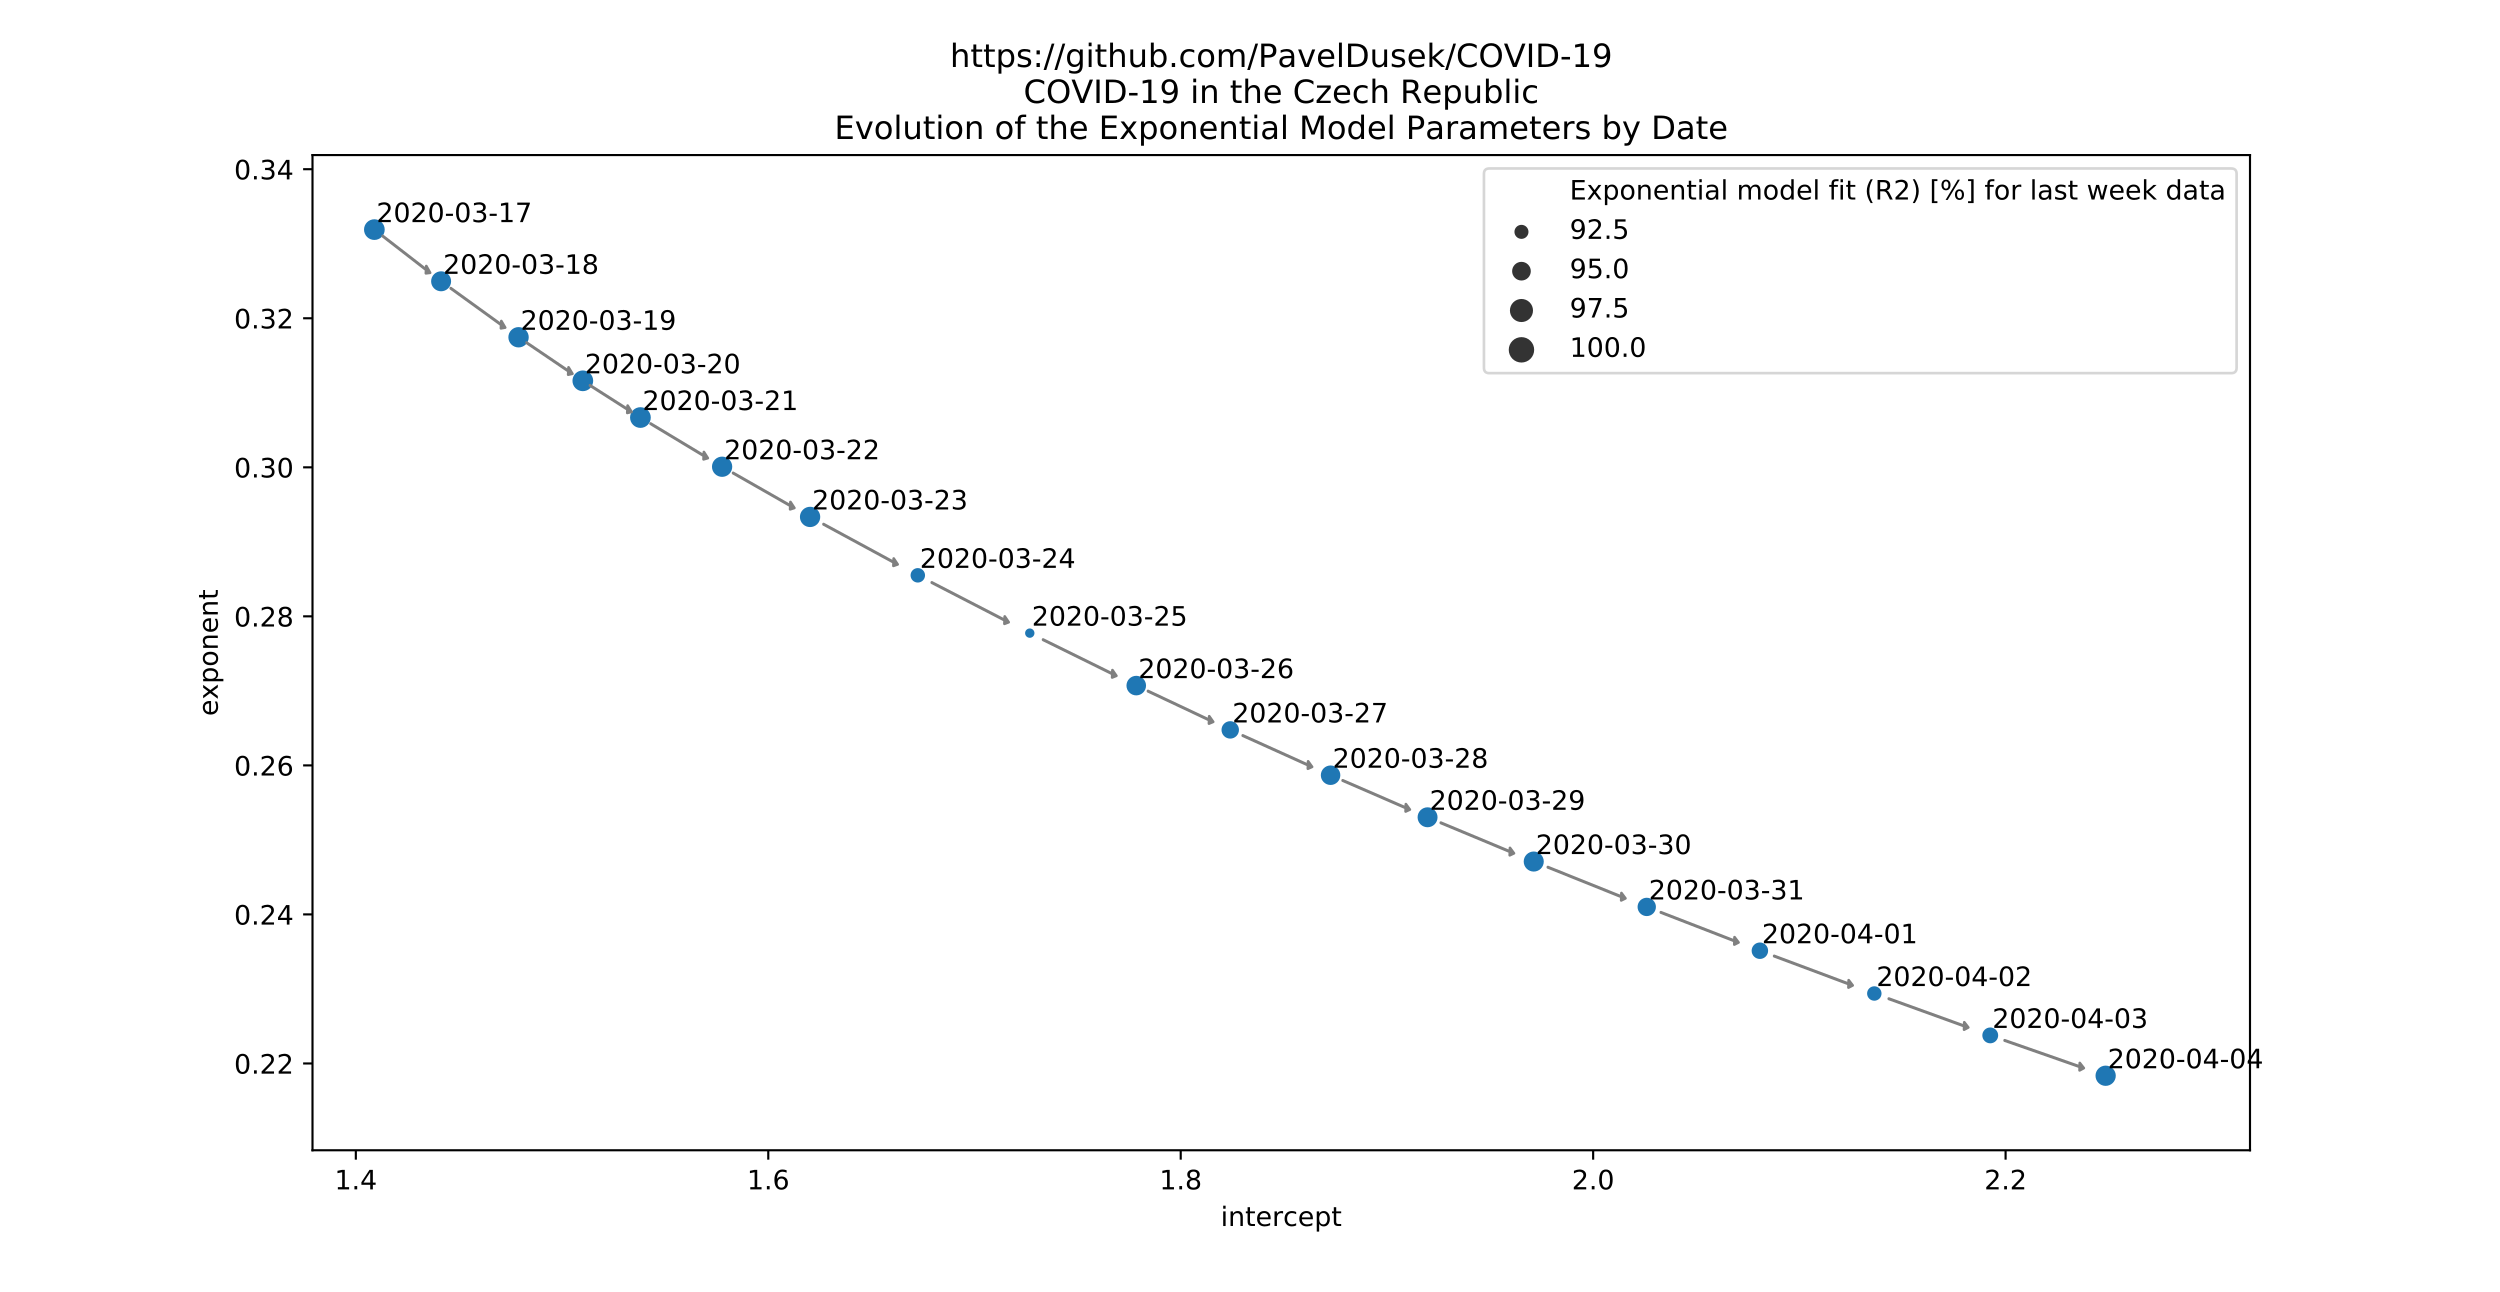 <?xml version="1.0" encoding="utf-8" standalone="no"?>
<!DOCTYPE svg PUBLIC "-//W3C//DTD SVG 1.1//EN"
  "http://www.w3.org/Graphics/SVG/1.1/DTD/svg11.dtd">
<!-- Created with matplotlib (https://matplotlib.org/) -->
<svg height="482.4pt" version="1.1" viewBox="0 0 933.12 482.4" width="933.12pt" xmlns="http://www.w3.org/2000/svg" xmlns:xlink="http://www.w3.org/1999/xlink">
 <defs>
  <style type="text/css">
*{stroke-linecap:butt;stroke-linejoin:round;}
  </style>
 </defs>
 <g id="figure_1">
  <g id="patch_1">
   <path d="M 0 482.4 
L 933.12 482.4 
L 933.12 0 
L 0 0 
z
" style="fill:#ffffff;"/>
  </g>
  <g id="axes_1">
   <g id="patch_2">
    <path d="M 116.64 429.336 
L 839.808 429.336 
L 839.808 57.888 
L 116.64 57.888 
z
" style="fill:#ffffff;"/>
   </g>
   <g id="PathCollection_1">
    <path clip-path="url(#pa100ee7cdd)" d="M 302.361 197.11 
C 303.466 197.11 304.525 196.672 305.307 195.89 
C 306.088 195.109 306.527 194.049 306.527 192.945 
C 306.527 191.84 306.088 190.78 305.307 189.999 
C 304.525 189.218 303.466 188.779 302.361 188.779 
C 301.256 188.779 300.196 189.218 299.415 189.999 
C 298.634 190.78 298.195 191.84 298.195 192.945 
C 298.195 194.049 298.634 195.109 299.415 195.89 
C 300.196 196.672 301.256 197.11 302.361 197.11 
z
" style="fill:#1f77b4;stroke:#ffffff;stroke-width:0.75;"/>
    <path clip-path="url(#pa100ee7cdd)" d="M 742.858 389.792 
C 743.742 389.792 744.589 389.441 745.214 388.816 
C 745.839 388.191 746.19 387.343 746.19 386.46 
C 746.19 385.576 745.839 384.728 745.214 384.103 
C 744.589 383.478 743.742 383.127 742.858 383.127 
C 741.974 383.127 741.126 383.478 740.501 384.103 
C 739.876 384.728 739.525 385.576 739.525 386.46 
C 739.525 387.343 739.876 388.191 740.501 388.816 
C 741.126 389.441 741.974 389.792 742.858 389.792 
z
" style="fill:#1f77b4;stroke:#ffffff;stroke-width:0.75;"/>
    <path clip-path="url(#pa100ee7cdd)" d="M 656.872 358.306 
C 657.787 358.306 658.665 357.943 659.312 357.296 
C 659.959 356.648 660.323 355.771 660.323 354.855 
C 660.323 353.94 659.959 353.062 659.312 352.415 
C 658.665 351.768 657.787 351.404 656.872 351.404 
C 655.957 351.404 655.079 351.768 654.432 352.415 
C 653.785 353.062 653.421 353.94 653.421 354.855 
C 653.421 355.771 653.785 356.648 654.432 357.296 
C 655.079 357.943 655.957 358.306 656.872 358.306 
z
" style="fill:#1f77b4;stroke:#ffffff;stroke-width:0.75;"/>
    <path clip-path="url(#pa100ee7cdd)" d="M 139.731 89.939 
C 140.855 89.939 141.933 89.493 142.727 88.698 
C 143.522 87.904 143.968 86.826 143.968 85.702 
C 143.968 84.579 143.522 83.501 142.727 82.707 
C 141.933 81.912 140.855 81.466 139.731 81.466 
C 138.608 81.466 137.53 81.912 136.736 82.707 
C 135.941 83.501 135.495 84.579 135.495 85.702 
C 135.495 86.826 135.941 87.904 136.736 88.698 
C 137.53 89.493 138.608 89.939 139.731 89.939 
z
" style="fill:#1f77b4;stroke:#ffffff;stroke-width:0.75;"/>
    <path clip-path="url(#pa100ee7cdd)" d="M 217.537 146.38 
C 218.663 146.38 219.742 145.933 220.537 145.137 
C 221.333 144.342 221.78 143.262 221.78 142.137 
C 221.78 141.012 221.333 139.933 220.537 139.137 
C 219.742 138.342 218.663 137.895 217.537 137.895 
C 216.412 137.895 215.333 138.342 214.537 139.137 
C 213.742 139.933 213.295 141.012 213.295 142.137 
C 213.295 143.262 213.742 144.342 214.537 145.137 
C 215.333 145.933 216.412 146.38 217.537 146.38 
z
" style="fill:#1f77b4;stroke:#ffffff;stroke-width:0.75;"/>
    <path clip-path="url(#pa100ee7cdd)" d="M 384.364 238.436 
C 384.926 238.436 385.466 238.213 385.864 237.815 
C 386.262 237.417 386.485 236.877 386.485 236.315 
C 386.485 235.752 386.262 235.213 385.864 234.815 
C 385.466 234.417 384.926 234.194 384.364 234.194 
C 383.801 234.194 383.262 234.417 382.864 234.815 
C 382.466 235.213 382.243 235.752 382.243 236.315 
C 382.243 236.877 382.466 237.417 382.864 237.815 
C 383.262 238.213 383.801 238.436 384.364 238.436 
z
" style="fill:#1f77b4;stroke:#ffffff;stroke-width:0.75;"/>
    <path clip-path="url(#pa100ee7cdd)" d="M 164.642 109.096 
C 165.73 109.096 166.774 108.664 167.544 107.894 
C 168.314 107.124 168.746 106.08 168.746 104.992 
C 168.746 103.903 168.314 102.859 167.544 102.09 
C 166.774 101.32 165.73 100.888 164.642 100.888 
C 163.553 100.888 162.509 101.32 161.74 102.09 
C 160.97 102.859 160.538 103.903 160.538 104.992 
C 160.538 106.08 160.97 107.124 161.74 107.894 
C 162.509 108.664 163.553 109.096 164.642 109.096 
z
" style="fill:#1f77b4;stroke:#ffffff;stroke-width:0.75;"/>
    <path clip-path="url(#pa100ee7cdd)" d="M 785.928 405.679 
C 787.031 405.679 788.088 405.241 788.868 404.461 
C 789.647 403.682 790.085 402.624 790.085 401.522 
C 790.085 400.419 789.647 399.362 788.868 398.582 
C 788.088 397.802 787.031 397.364 785.928 397.364 
C 784.826 397.364 783.768 397.802 782.989 398.582 
C 782.209 399.362 781.771 400.419 781.771 401.522 
C 781.771 402.624 782.209 403.682 782.989 404.461 
C 783.768 405.241 784.826 405.679 785.928 405.679 
z
" style="fill:#1f77b4;stroke:#ffffff;stroke-width:0.75;"/>
    <path clip-path="url(#pa100ee7cdd)" d="M 614.644 342.306 
C 615.652 342.306 616.619 341.906 617.331 341.193 
C 618.044 340.48 618.444 339.514 618.444 338.506 
C 618.444 337.498 618.044 336.532 617.331 335.819 
C 616.619 335.106 615.652 334.706 614.644 334.706 
C 613.637 334.706 612.67 335.106 611.958 335.819 
C 611.245 336.532 610.845 337.498 610.845 338.506 
C 610.845 339.514 611.245 340.48 611.958 341.193 
C 612.67 341.906 613.637 342.306 614.644 342.306 
z
" style="fill:#1f77b4;stroke:#ffffff;stroke-width:0.75;"/>
    <path clip-path="url(#pa100ee7cdd)" d="M 459.183 276.062 
C 460.146 276.062 461.069 275.68 461.75 274.999 
C 462.431 274.318 462.813 273.394 462.813 272.431 
C 462.813 271.469 462.431 270.545 461.75 269.864 
C 461.069 269.183 460.146 268.801 459.183 268.801 
C 458.22 268.801 457.296 269.183 456.615 269.864 
C 455.934 270.545 455.552 271.469 455.552 272.431 
C 455.552 273.394 455.934 274.318 456.615 274.999 
C 457.296 275.68 458.22 276.062 459.183 276.062 
z
" style="fill:#1f77b4;stroke:#ffffff;stroke-width:0.75;"/>
    <path clip-path="url(#pa100ee7cdd)" d="M 193.549 130.058 
C 194.656 130.058 195.718 129.619 196.501 128.836 
C 197.284 128.053 197.724 126.991 197.724 125.883 
C 197.724 124.776 197.284 123.714 196.501 122.931 
C 195.718 122.148 194.656 121.708 193.549 121.708 
C 192.441 121.708 191.379 122.148 190.596 122.931 
C 189.813 123.714 189.373 124.776 189.373 125.883 
C 189.373 126.991 189.813 128.053 190.596 128.836 
C 191.379 129.619 192.441 130.058 193.549 130.058 
z
" style="fill:#1f77b4;stroke:#ffffff;stroke-width:0.75;"/>
    <path clip-path="url(#pa100ee7cdd)" d="M 572.467 325.691 
C 573.56 325.691 574.608 325.257 575.38 324.484 
C 576.153 323.712 576.587 322.664 576.587 321.571 
C 576.587 320.479 576.153 319.431 575.38 318.658 
C 574.608 317.885 573.56 317.451 572.467 317.451 
C 571.374 317.451 570.326 317.885 569.554 318.658 
C 568.781 319.431 568.347 320.479 568.347 321.571 
C 568.347 322.664 568.781 323.712 569.554 324.484 
C 570.326 325.257 571.374 325.691 572.467 325.691 
z
" style="fill:#1f77b4;stroke:#ffffff;stroke-width:0.75;"/>
    <path clip-path="url(#pa100ee7cdd)" d="M 699.584 373.892 
C 700.398 373.892 701.179 373.569 701.755 372.993 
C 702.331 372.417 702.654 371.636 702.654 370.822 
C 702.654 370.008 702.331 369.227 701.755 368.652 
C 701.179 368.076 700.398 367.752 699.584 367.752 
C 698.77 367.752 697.989 368.076 697.414 368.652 
C 696.838 369.227 696.514 370.008 696.514 370.822 
C 696.514 371.636 696.838 372.417 697.414 372.993 
C 697.989 373.569 698.77 373.892 699.584 373.892 
z
" style="fill:#1f77b4;stroke:#ffffff;stroke-width:0.75;"/>
    <path clip-path="url(#pa100ee7cdd)" d="M 496.633 293.362 
C 497.698 293.362 498.719 292.939 499.471 292.186 
C 500.224 291.433 500.647 290.412 500.647 289.348 
C 500.647 288.284 500.224 287.263 499.471 286.51 
C 498.719 285.757 497.698 285.334 496.633 285.334 
C 495.569 285.334 494.548 285.757 493.795 286.51 
C 493.042 287.263 492.619 288.284 492.619 289.348 
C 492.619 290.412 493.042 291.433 493.795 292.186 
C 494.548 292.939 495.569 293.362 496.633 293.362 
z
" style="fill:#1f77b4;stroke:#ffffff;stroke-width:0.75;"/>
    <path clip-path="url(#pa100ee7cdd)" d="M 269.525 178.368 
C 270.628 178.368 271.686 177.929 272.465 177.15 
C 273.245 176.37 273.683 175.312 273.683 174.209 
C 273.683 173.107 273.245 172.049 272.465 171.269 
C 271.686 170.49 270.628 170.051 269.525 170.051 
C 268.422 170.051 267.365 170.49 266.585 171.269 
C 265.805 172.049 265.367 173.107 265.367 174.209 
C 265.367 175.312 265.805 176.37 266.585 177.15 
C 267.365 177.929 268.422 178.368 269.525 178.368 
z
" style="fill:#1f77b4;stroke:#ffffff;stroke-width:0.75;"/>
    <path clip-path="url(#pa100ee7cdd)" d="M 532.836 309.144 
C 533.922 309.144 534.965 308.712 535.733 307.944 
C 536.501 307.175 536.933 306.133 536.933 305.047 
C 536.933 303.96 536.501 302.918 535.733 302.15 
C 534.965 301.381 533.922 300.95 532.836 300.95 
C 531.749 300.95 530.707 301.381 529.939 302.15 
C 529.171 302.918 528.739 303.96 528.739 305.047 
C 528.739 306.133 529.171 307.175 529.939 307.944 
C 530.707 308.712 531.749 309.144 532.836 309.144 
z
" style="fill:#1f77b4;stroke:#ffffff;stroke-width:0.75;"/>
    <path clip-path="url(#pa100ee7cdd)" d="M 342.567 217.814 
C 343.383 217.814 344.165 217.49 344.742 216.913 
C 345.319 216.336 345.643 215.554 345.643 214.738 
C 345.643 213.922 345.319 213.14 344.742 212.563 
C 344.165 211.986 343.383 211.662 342.567 211.662 
C 341.751 211.662 340.969 211.986 340.392 212.563 
C 339.815 213.14 339.491 213.922 339.491 214.738 
C 339.491 215.554 339.815 216.336 340.392 216.913 
C 340.969 217.49 341.751 217.814 342.567 217.814 
z
" style="fill:#1f77b4;stroke:#ffffff;stroke-width:0.75;"/>
    <path clip-path="url(#pa100ee7cdd)" d="M 424.104 259.926 
C 425.172 259.926 426.197 259.501 426.953 258.746 
C 427.708 257.991 428.132 256.966 428.132 255.898 
C 428.132 254.829 427.708 253.805 426.953 253.049 
C 426.197 252.294 425.172 251.869 424.104 251.869 
C 423.036 251.869 422.011 252.294 421.256 253.049 
C 420.5 253.805 420.076 254.829 420.076 255.898 
C 420.076 256.966 420.5 257.991 421.256 258.746 
C 422.011 259.501 423.036 259.926 424.104 259.926 
z
" style="fill:#1f77b4;stroke:#ffffff;stroke-width:0.75;"/>
    <path clip-path="url(#pa100ee7cdd)" d="M 239.036 160.086 
C 240.16 160.086 241.239 159.64 242.034 158.845 
C 242.829 158.049 243.276 156.971 243.276 155.847 
C 243.276 154.722 242.829 153.644 242.034 152.848 
C 241.239 152.053 240.16 151.607 239.036 151.607 
C 237.911 151.607 236.833 152.053 236.038 152.848 
C 235.242 153.644 234.796 154.722 234.796 155.847 
C 234.796 156.971 235.242 158.049 236.038 158.845 
C 236.833 159.64 237.911 160.086 239.036 160.086 
z
" style="fill:#1f77b4;stroke:#ffffff;stroke-width:0.75;"/>
   </g>
   <g id="PathCollection_2"/>
   <g id="PathCollection_3"/>
   <g id="PathCollection_4"/>
   <g id="PathCollection_5"/>
   <g id="PathCollection_6"/>
   <g id="patch_3">
    <path clip-path="url(#pa100ee7cdd)" d="z
" style="fill:#808080;stroke:#808080;stroke-linejoin:miter;"/>
   </g>
   <g id="patch_4">
    <path clip-path="url(#pa100ee7cdd)" d="M 160.542 101.817 
L 158.956 102.012 
L 159.033 100.72 
L 142.841 88.182 
L 142.849 88.046 
L 159.041 100.584 
L 159.118 99.292 
z
" style="fill:#808080;stroke:#808080;stroke-linejoin:miter;"/>
   </g>
   <g id="patch_5">
    <path clip-path="url(#pa100ee7cdd)" d="M 188.554 122.274 
L 186.969 122.546 
L 187.041 121.251 
L 168.251 107.671 
L 168.259 107.535 
L 187.048 121.115 
L 187.12 119.819 
z
" style="fill:#808080;stroke:#808080;stroke-linejoin:miter;"/>
   </g>
   <g id="patch_6">
    <path clip-path="url(#pa100ee7cdd)" d="M 213.653 139.505 
L 212.069 139.847 
L 212.136 138.548 
L 196.544 127.983 
L 196.551 127.847 
L 212.143 138.412 
L 212.211 137.113 
z
" style="fill:#808080;stroke:#808080;stroke-linejoin:miter;"/>
   </g>
   <g id="patch_7">
    <path clip-path="url(#pa100ee7cdd)" d="M 235.715 153.729 
L 234.132 154.131 
L 234.195 152.83 
L 220.221 143.919 
L 220.228 143.782 
L 234.202 152.693 
L 234.265 151.392 
z
" style="fill:#808080;stroke:#808080;stroke-linejoin:miter;"/>
   </g>
   <g id="patch_8">
    <path clip-path="url(#pa100ee7cdd)" d="M 264.184 170.992 
L 262.602 171.45 
L 262.662 170.146 
L 242.844 158.21 
L 242.85 158.073 
L 262.668 170.009 
L 262.728 168.706 
z
" style="fill:#808080;stroke:#808080;stroke-linejoin:miter;"/>
   </g>
   <g id="patch_9">
    <path clip-path="url(#pa100ee7cdd)" d="M 296.493 189.597 
L 294.913 190.103 
L 294.97 188.798 
L 273.627 176.62 
L 273.633 176.483 
L 294.976 188.661 
L 295.033 187.355 
z
" style="fill:#808080;stroke:#808080;stroke-linejoin:miter;"/>
   </g>
   <g id="patch_10">
    <path clip-path="url(#pa100ee7cdd)" d="M 335.043 210.66 
L 333.464 211.21 
L 333.518 209.903 
L 307.384 195.738 
L 307.39 195.6 
L 333.524 209.766 
L 333.578 208.459 
z
" style="fill:#808080;stroke:#808080;stroke-linejoin:miter;"/>
   </g>
   <g id="patch_11">
    <path clip-path="url(#pa100ee7cdd)" d="M 376.484 232.247 
L 374.905 232.837 
L 374.957 231.529 
L 347.789 217.504 
L 347.794 217.366 
L 374.962 231.391 
L 375.014 230.083 
z
" style="fill:#808080;stroke:#808080;stroke-linejoin:miter;"/>
   </g>
   <g id="patch_12">
    <path clip-path="url(#pa100ee7cdd)" d="M 416.688 252.243 
L 415.111 252.869 
L 415.16 251.56 
L 389.329 238.832 
L 389.334 238.694 
L 415.165 251.423 
L 415.215 250.113 
z
" style="fill:#808080;stroke:#808080;stroke-linejoin:miter;"/>
   </g>
   <g id="patch_13">
    <path clip-path="url(#pa100ee7cdd)" d="M 452.816 269.431 
L 451.24 270.09 
L 451.287 268.78 
L 428.486 258.033 
L 428.491 257.895 
L 451.292 268.642 
L 451.34 267.332 
z
" style="fill:#808080;stroke:#808080;stroke-linejoin:miter;"/>
   </g>
   <g id="patch_14">
    <path clip-path="url(#pa100ee7cdd)" d="M 489.734 286.232 
L 488.159 286.922 
L 488.204 285.611 
L 463.862 274.615 
L 463.866 274.477 
L 488.209 285.473 
L 488.255 284.162 
z
" style="fill:#808080;stroke:#808080;stroke-linejoin:miter;"/>
   </g>
   <g id="patch_15">
    <path clip-path="url(#pa100ee7cdd)" d="M 526.219 302.177 
L 524.644 302.895 
L 524.688 301.584 
L 501.156 291.379 
L 501.161 291.241 
L 524.693 301.445 
L 524.736 300.134 
z
" style="fill:#808080;stroke:#808080;stroke-linejoin:miter;"/>
   </g>
   <g id="patch_16">
    <path clip-path="url(#pa100ee7cdd)" d="M 565.079 318.491 
L 563.506 319.235 
L 563.548 317.922 
L 537.788 307.181 
L 537.792 307.043 
L 563.552 317.784 
L 563.594 316.472 
z
" style="fill:#808080;stroke:#808080;stroke-linejoin:miter;"/>
   </g>
   <g id="patch_17">
    <path clip-path="url(#pa100ee7cdd)" d="M 606.685 335.31 
L 605.112 336.078 
L 605.152 334.765 
L 577.737 323.757 
L 577.741 323.619 
L 605.157 334.627 
L 605.197 333.313 
z
" style="fill:#808080;stroke:#808080;stroke-linejoin:miter;"/>
   </g>
   <g id="patch_18">
    <path clip-path="url(#pa100ee7cdd)" d="M 648.901 351.769 
L 647.33 352.56 
L 647.369 351.246 
L 619.921 340.619 
L 619.925 340.481 
L 647.373 351.108 
L 647.412 349.794 
z
" style="fill:#808080;stroke:#808080;stroke-linejoin:miter;"/>
   </g>
   <g id="patch_19">
    <path clip-path="url(#pa100ee7cdd)" d="M 691.505 367.802 
L 689.934 368.613 
L 689.972 367.299 
L 662.209 356.92 
L 662.213 356.782 
L 689.976 367.16 
L 690.014 365.846 
z
" style="fill:#808080;stroke:#808080;stroke-linejoin:miter;"/>
   </g>
   <g id="patch_20">
    <path clip-path="url(#pa100ee7cdd)" d="M 734.653 383.495 
L 733.083 384.325 
L 733.119 383.01 
L 704.992 372.846 
L 704.995 372.708 
L 733.123 382.872 
L 733.16 381.557 
z
" style="fill:#808080;stroke:#808080;stroke-linejoin:miter;"/>
   </g>
   <g id="patch_21">
    <path clip-path="url(#pa100ee7cdd)" d="M 777.77 398.668 
L 776.2 399.517 
L 776.236 398.202 
L 748.24 388.412 
L 748.243 388.273 
L 776.239 398.063 
L 776.274 396.748 
z
" style="fill:#808080;stroke:#808080;stroke-linejoin:miter;"/>
   </g>
   <g id="matplotlib.axis_1">
    <g id="xtick_1">
     <g id="line2d_1">
      <defs>
       <path d="M 0 0 
L 0 3.5 
" id="m030b8f82be" style="stroke:#000000;stroke-width:0.8;"/>
      </defs>
      <g>
       <use style="stroke:#000000;stroke-width:0.8;" x="132.814" xlink:href="#m030b8f82be" y="429.336"/>
      </g>
     </g>
     <g id="text_1">
      <!-- 1.4 -->
      <defs>
       <path d="M 12.406 8.297 
L 28.516 8.297 
L 28.516 63.922 
L 10.984 60.406 
L 10.984 69.391 
L 28.422 72.906 
L 38.281 72.906 
L 38.281 8.297 
L 54.391 8.297 
L 54.391 0 
L 12.406 0 
z
" id="DejaVuSans-49"/>
       <path d="M 10.688 12.406 
L 21 12.406 
L 21 0 
L 10.688 0 
z
" id="DejaVuSans-46"/>
       <path d="M 37.797 64.312 
L 12.891 25.391 
L 37.797 25.391 
z
M 35.203 72.906 
L 47.609 72.906 
L 47.609 25.391 
L 58.016 25.391 
L 58.016 17.188 
L 47.609 17.188 
L 47.609 0 
L 37.797 0 
L 37.797 17.188 
L 4.891 17.188 
L 4.891 26.703 
z
" id="DejaVuSans-52"/>
      </defs>
      <g transform="translate(124.863 443.934)scale(0.1 -0.1)">
       <use xlink:href="#DejaVuSans-49"/>
       <use x="63.623" xlink:href="#DejaVuSans-46"/>
       <use x="95.41" xlink:href="#DejaVuSans-52"/>
      </g>
     </g>
    </g>
    <g id="xtick_2">
     <g id="line2d_2">
      <g>
       <use style="stroke:#000000;stroke-width:0.8;" x="286.756" xlink:href="#m030b8f82be" y="429.336"/>
      </g>
     </g>
     <g id="text_2">
      <!-- 1.6 -->
      <defs>
       <path d="M 33.016 40.375 
Q 26.375 40.375 22.484 35.828 
Q 18.609 31.297 18.609 23.391 
Q 18.609 15.531 22.484 10.953 
Q 26.375 6.391 33.016 6.391 
Q 39.656 6.391 43.531 10.953 
Q 47.406 15.531 47.406 23.391 
Q 47.406 31.297 43.531 35.828 
Q 39.656 40.375 33.016 40.375 
z
M 52.594 71.297 
L 52.594 62.312 
Q 48.875 64.062 45.094 64.984 
Q 41.312 65.922 37.594 65.922 
Q 27.828 65.922 22.672 59.328 
Q 17.531 52.734 16.797 39.406 
Q 19.672 43.656 24.016 45.922 
Q 28.375 48.188 33.594 48.188 
Q 44.578 48.188 50.953 41.516 
Q 57.328 34.859 57.328 23.391 
Q 57.328 12.156 50.688 5.359 
Q 44.047 -1.422 33.016 -1.422 
Q 20.359 -1.422 13.672 8.266 
Q 6.984 17.969 6.984 36.375 
Q 6.984 53.656 15.188 63.938 
Q 23.391 74.219 37.203 74.219 
Q 40.922 74.219 44.703 73.484 
Q 48.484 72.75 52.594 71.297 
z
" id="DejaVuSans-54"/>
      </defs>
      <g transform="translate(278.805 443.934)scale(0.1 -0.1)">
       <use xlink:href="#DejaVuSans-49"/>
       <use x="63.623" xlink:href="#DejaVuSans-46"/>
       <use x="95.41" xlink:href="#DejaVuSans-54"/>
      </g>
     </g>
    </g>
    <g id="xtick_3">
     <g id="line2d_3">
      <g>
       <use style="stroke:#000000;stroke-width:0.8;" x="440.699" xlink:href="#m030b8f82be" y="429.336"/>
      </g>
     </g>
     <g id="text_3">
      <!-- 1.8 -->
      <defs>
       <path d="M 31.781 34.625 
Q 24.75 34.625 20.719 30.859 
Q 16.703 27.094 16.703 20.516 
Q 16.703 13.922 20.719 10.156 
Q 24.75 6.391 31.781 6.391 
Q 38.812 6.391 42.859 10.172 
Q 46.922 13.969 46.922 20.516 
Q 46.922 27.094 42.891 30.859 
Q 38.875 34.625 31.781 34.625 
z
M 21.922 38.812 
Q 15.578 40.375 12.031 44.719 
Q 8.5 49.078 8.5 55.328 
Q 8.5 64.062 14.719 69.141 
Q 20.953 74.219 31.781 74.219 
Q 42.672 74.219 48.875 69.141 
Q 55.078 64.062 55.078 55.328 
Q 55.078 49.078 51.531 44.719 
Q 48 40.375 41.703 38.812 
Q 48.828 37.156 52.797 32.312 
Q 56.781 27.484 56.781 20.516 
Q 56.781 9.906 50.312 4.234 
Q 43.844 -1.422 31.781 -1.422 
Q 19.734 -1.422 13.25 4.234 
Q 6.781 9.906 6.781 20.516 
Q 6.781 27.484 10.781 32.312 
Q 14.797 37.156 21.922 38.812 
z
M 18.312 54.391 
Q 18.312 48.734 21.844 45.562 
Q 25.391 42.391 31.781 42.391 
Q 38.141 42.391 41.719 45.562 
Q 45.312 48.734 45.312 54.391 
Q 45.312 60.062 41.719 63.234 
Q 38.141 66.406 31.781 66.406 
Q 25.391 66.406 21.844 63.234 
Q 18.312 60.062 18.312 54.391 
z
" id="DejaVuSans-56"/>
      </defs>
      <g transform="translate(432.747 443.934)scale(0.1 -0.1)">
       <use xlink:href="#DejaVuSans-49"/>
       <use x="63.623" xlink:href="#DejaVuSans-46"/>
       <use x="95.41" xlink:href="#DejaVuSans-56"/>
      </g>
     </g>
    </g>
    <g id="xtick_4">
     <g id="line2d_4">
      <g>
       <use style="stroke:#000000;stroke-width:0.8;" x="594.641" xlink:href="#m030b8f82be" y="429.336"/>
      </g>
     </g>
     <g id="text_4">
      <!-- 2.0 -->
      <defs>
       <path d="M 19.188 8.297 
L 53.609 8.297 
L 53.609 0 
L 7.328 0 
L 7.328 8.297 
Q 12.938 14.109 22.625 23.891 
Q 32.328 33.688 34.812 36.531 
Q 39.547 41.844 41.422 45.531 
Q 43.312 49.219 43.312 52.781 
Q 43.312 58.594 39.234 62.25 
Q 35.156 65.922 28.609 65.922 
Q 23.969 65.922 18.812 64.312 
Q 13.672 62.703 7.812 59.422 
L 7.812 69.391 
Q 13.766 71.781 18.938 73 
Q 24.125 74.219 28.422 74.219 
Q 39.75 74.219 46.484 68.547 
Q 53.219 62.891 53.219 53.422 
Q 53.219 48.922 51.531 44.891 
Q 49.859 40.875 45.406 35.406 
Q 44.188 33.984 37.641 27.219 
Q 31.109 20.453 19.188 8.297 
z
" id="DejaVuSans-50"/>
       <path d="M 31.781 66.406 
Q 24.172 66.406 20.328 58.906 
Q 16.5 51.422 16.5 36.375 
Q 16.5 21.391 20.328 13.891 
Q 24.172 6.391 31.781 6.391 
Q 39.453 6.391 43.281 13.891 
Q 47.125 21.391 47.125 36.375 
Q 47.125 51.422 43.281 58.906 
Q 39.453 66.406 31.781 66.406 
z
M 31.781 74.219 
Q 44.047 74.219 50.516 64.516 
Q 56.984 54.828 56.984 36.375 
Q 56.984 17.969 50.516 8.266 
Q 44.047 -1.422 31.781 -1.422 
Q 19.531 -1.422 13.062 8.266 
Q 6.594 17.969 6.594 36.375 
Q 6.594 54.828 13.062 64.516 
Q 19.531 74.219 31.781 74.219 
z
" id="DejaVuSans-48"/>
      </defs>
      <g transform="translate(586.689 443.934)scale(0.1 -0.1)">
       <use xlink:href="#DejaVuSans-50"/>
       <use x="63.623" xlink:href="#DejaVuSans-46"/>
       <use x="95.41" xlink:href="#DejaVuSans-48"/>
      </g>
     </g>
    </g>
    <g id="xtick_5">
     <g id="line2d_5">
      <g>
       <use style="stroke:#000000;stroke-width:0.8;" x="748.583" xlink:href="#m030b8f82be" y="429.336"/>
      </g>
     </g>
     <g id="text_5">
      <!-- 2.2 -->
      <g transform="translate(740.632 443.934)scale(0.1 -0.1)">
       <use xlink:href="#DejaVuSans-50"/>
       <use x="63.623" xlink:href="#DejaVuSans-46"/>
       <use x="95.41" xlink:href="#DejaVuSans-50"/>
      </g>
     </g>
    </g>
    <g id="text_6">
     <!-- intercept -->
     <defs>
      <path d="M 9.422 54.688 
L 18.406 54.688 
L 18.406 0 
L 9.422 0 
z
M 9.422 75.984 
L 18.406 75.984 
L 18.406 64.594 
L 9.422 64.594 
z
" id="DejaVuSans-105"/>
      <path d="M 54.891 33.016 
L 54.891 0 
L 45.906 0 
L 45.906 32.719 
Q 45.906 40.484 42.875 44.328 
Q 39.844 48.188 33.797 48.188 
Q 26.516 48.188 22.312 43.547 
Q 18.109 38.922 18.109 30.906 
L 18.109 0 
L 9.078 0 
L 9.078 54.688 
L 18.109 54.688 
L 18.109 46.188 
Q 21.344 51.125 25.703 53.562 
Q 30.078 56 35.797 56 
Q 45.219 56 50.047 50.172 
Q 54.891 44.344 54.891 33.016 
z
" id="DejaVuSans-110"/>
      <path d="M 18.312 70.219 
L 18.312 54.688 
L 36.812 54.688 
L 36.812 47.703 
L 18.312 47.703 
L 18.312 18.016 
Q 18.312 11.328 20.141 9.422 
Q 21.969 7.516 27.594 7.516 
L 36.812 7.516 
L 36.812 0 
L 27.594 0 
Q 17.188 0 13.234 3.875 
Q 9.281 7.766 9.281 18.016 
L 9.281 47.703 
L 2.688 47.703 
L 2.688 54.688 
L 9.281 54.688 
L 9.281 70.219 
z
" id="DejaVuSans-116"/>
      <path d="M 56.203 29.594 
L 56.203 25.203 
L 14.891 25.203 
Q 15.484 15.922 20.484 11.062 
Q 25.484 6.203 34.422 6.203 
Q 39.594 6.203 44.453 7.469 
Q 49.312 8.734 54.109 11.281 
L 54.109 2.781 
Q 49.266 0.734 44.188 -0.344 
Q 39.109 -1.422 33.891 -1.422 
Q 20.797 -1.422 13.156 6.188 
Q 5.516 13.812 5.516 26.812 
Q 5.516 40.234 12.766 48.109 
Q 20.016 56 32.328 56 
Q 43.359 56 49.781 48.891 
Q 56.203 41.797 56.203 29.594 
z
M 47.219 32.234 
Q 47.125 39.594 43.094 43.984 
Q 39.062 48.391 32.422 48.391 
Q 24.906 48.391 20.391 44.141 
Q 15.875 39.891 15.188 32.172 
z
" id="DejaVuSans-101"/>
      <path d="M 41.109 46.297 
Q 39.594 47.172 37.812 47.578 
Q 36.031 48 33.891 48 
Q 26.266 48 22.188 43.047 
Q 18.109 38.094 18.109 28.812 
L 18.109 0 
L 9.078 0 
L 9.078 54.688 
L 18.109 54.688 
L 18.109 46.188 
Q 20.953 51.172 25.484 53.578 
Q 30.031 56 36.531 56 
Q 37.453 56 38.578 55.875 
Q 39.703 55.766 41.062 55.516 
z
" id="DejaVuSans-114"/>
      <path d="M 48.781 52.594 
L 48.781 44.188 
Q 44.969 46.297 41.141 47.344 
Q 37.312 48.391 33.406 48.391 
Q 24.656 48.391 19.812 42.844 
Q 14.984 37.312 14.984 27.297 
Q 14.984 17.281 19.812 11.734 
Q 24.656 6.203 33.406 6.203 
Q 37.312 6.203 41.141 7.25 
Q 44.969 8.297 48.781 10.406 
L 48.781 2.094 
Q 45.016 0.344 40.984 -0.531 
Q 36.969 -1.422 32.422 -1.422 
Q 20.062 -1.422 12.781 6.344 
Q 5.516 14.109 5.516 27.297 
Q 5.516 40.672 12.859 48.328 
Q 20.219 56 33.016 56 
Q 37.156 56 41.109 55.141 
Q 45.062 54.297 48.781 52.594 
z
" id="DejaVuSans-99"/>
      <path d="M 18.109 8.203 
L 18.109 -20.797 
L 9.078 -20.797 
L 9.078 54.688 
L 18.109 54.688 
L 18.109 46.391 
Q 20.953 51.266 25.266 53.625 
Q 29.594 56 35.594 56 
Q 45.562 56 51.781 48.094 
Q 58.016 40.188 58.016 27.297 
Q 58.016 14.406 51.781 6.484 
Q 45.562 -1.422 35.594 -1.422 
Q 29.594 -1.422 25.266 0.953 
Q 20.953 3.328 18.109 8.203 
z
M 48.688 27.297 
Q 48.688 37.203 44.609 42.844 
Q 40.531 48.484 33.406 48.484 
Q 26.266 48.484 22.188 42.844 
Q 18.109 37.203 18.109 27.297 
Q 18.109 17.391 22.188 11.75 
Q 26.266 6.109 33.406 6.109 
Q 40.531 6.109 44.609 11.75 
Q 48.688 17.391 48.688 27.297 
z
" id="DejaVuSans-112"/>
     </defs>
     <g transform="translate(455.615 457.613)scale(0.1 -0.1)">
      <use xlink:href="#DejaVuSans-105"/>
      <use x="27.783" xlink:href="#DejaVuSans-110"/>
      <use x="91.162" xlink:href="#DejaVuSans-116"/>
      <use x="130.371" xlink:href="#DejaVuSans-101"/>
      <use x="191.895" xlink:href="#DejaVuSans-114"/>
      <use x="232.977" xlink:href="#DejaVuSans-99"/>
      <use x="287.957" xlink:href="#DejaVuSans-101"/>
      <use x="349.48" xlink:href="#DejaVuSans-112"/>
      <use x="412.957" xlink:href="#DejaVuSans-116"/>
     </g>
    </g>
   </g>
   <g id="matplotlib.axis_2">
    <g id="ytick_1">
     <g id="line2d_6">
      <defs>
       <path d="M 0 0 
L -3.5 0 
" id="m37c2224707" style="stroke:#000000;stroke-width:0.8;"/>
      </defs>
      <g>
       <use style="stroke:#000000;stroke-width:0.8;" x="116.64" xlink:href="#m37c2224707" y="396.936"/>
      </g>
     </g>
     <g id="text_7">
      <!-- 0.22 -->
      <g transform="translate(87.374 400.735)scale(0.1 -0.1)">
       <use xlink:href="#DejaVuSans-48"/>
       <use x="63.623" xlink:href="#DejaVuSans-46"/>
       <use x="95.41" xlink:href="#DejaVuSans-50"/>
       <use x="159.033" xlink:href="#DejaVuSans-50"/>
      </g>
     </g>
    </g>
    <g id="ytick_2">
     <g id="line2d_7">
      <g>
       <use style="stroke:#000000;stroke-width:0.8;" x="116.64" xlink:href="#m37c2224707" y="341.307"/>
      </g>
     </g>
     <g id="text_8">
      <!-- 0.24 -->
      <g transform="translate(87.374 345.106)scale(0.1 -0.1)">
       <use xlink:href="#DejaVuSans-48"/>
       <use x="63.623" xlink:href="#DejaVuSans-46"/>
       <use x="95.41" xlink:href="#DejaVuSans-50"/>
       <use x="159.033" xlink:href="#DejaVuSans-52"/>
      </g>
     </g>
    </g>
    <g id="ytick_3">
     <g id="line2d_8">
      <g>
       <use style="stroke:#000000;stroke-width:0.8;" x="116.64" xlink:href="#m37c2224707" y="285.678"/>
      </g>
     </g>
     <g id="text_9">
      <!-- 0.26 -->
      <g transform="translate(87.374 289.477)scale(0.1 -0.1)">
       <use xlink:href="#DejaVuSans-48"/>
       <use x="63.623" xlink:href="#DejaVuSans-46"/>
       <use x="95.41" xlink:href="#DejaVuSans-50"/>
       <use x="159.033" xlink:href="#DejaVuSans-54"/>
      </g>
     </g>
    </g>
    <g id="ytick_4">
     <g id="line2d_9">
      <g>
       <use style="stroke:#000000;stroke-width:0.8;" x="116.64" xlink:href="#m37c2224707" y="230.049"/>
      </g>
     </g>
     <g id="text_10">
      <!-- 0.28 -->
      <g transform="translate(87.374 233.848)scale(0.1 -0.1)">
       <use xlink:href="#DejaVuSans-48"/>
       <use x="63.623" xlink:href="#DejaVuSans-46"/>
       <use x="95.41" xlink:href="#DejaVuSans-50"/>
       <use x="159.033" xlink:href="#DejaVuSans-56"/>
      </g>
     </g>
    </g>
    <g id="ytick_5">
     <g id="line2d_10">
      <g>
       <use style="stroke:#000000;stroke-width:0.8;" x="116.64" xlink:href="#m37c2224707" y="174.42"/>
      </g>
     </g>
     <g id="text_11">
      <!-- 0.30 -->
      <defs>
       <path d="M 40.578 39.312 
Q 47.656 37.797 51.625 33 
Q 55.609 28.219 55.609 21.188 
Q 55.609 10.406 48.188 4.484 
Q 40.766 -1.422 27.094 -1.422 
Q 22.516 -1.422 17.656 -0.516 
Q 12.797 0.391 7.625 2.203 
L 7.625 11.719 
Q 11.719 9.328 16.594 8.109 
Q 21.484 6.891 26.812 6.891 
Q 36.078 6.891 40.938 10.547 
Q 45.797 14.203 45.797 21.188 
Q 45.797 27.641 41.281 31.266 
Q 36.766 34.906 28.719 34.906 
L 20.219 34.906 
L 20.219 43.016 
L 29.109 43.016 
Q 36.375 43.016 40.234 45.922 
Q 44.094 48.828 44.094 54.297 
Q 44.094 59.906 40.109 62.906 
Q 36.141 65.922 28.719 65.922 
Q 24.656 65.922 20.016 65.031 
Q 15.375 64.156 9.812 62.312 
L 9.812 71.094 
Q 15.438 72.656 20.344 73.438 
Q 25.25 74.219 29.594 74.219 
Q 40.828 74.219 47.359 69.109 
Q 53.906 64.016 53.906 55.328 
Q 53.906 49.266 50.438 45.094 
Q 46.969 40.922 40.578 39.312 
z
" id="DejaVuSans-51"/>
      </defs>
      <g transform="translate(87.374 178.22)scale(0.1 -0.1)">
       <use xlink:href="#DejaVuSans-48"/>
       <use x="63.623" xlink:href="#DejaVuSans-46"/>
       <use x="95.41" xlink:href="#DejaVuSans-51"/>
       <use x="159.033" xlink:href="#DejaVuSans-48"/>
      </g>
     </g>
    </g>
    <g id="ytick_6">
     <g id="line2d_11">
      <g>
       <use style="stroke:#000000;stroke-width:0.8;" x="116.64" xlink:href="#m37c2224707" y="118.791"/>
      </g>
     </g>
     <g id="text_12">
      <!-- 0.32 -->
      <g transform="translate(87.374 122.591)scale(0.1 -0.1)">
       <use xlink:href="#DejaVuSans-48"/>
       <use x="63.623" xlink:href="#DejaVuSans-46"/>
       <use x="95.41" xlink:href="#DejaVuSans-51"/>
       <use x="159.033" xlink:href="#DejaVuSans-50"/>
      </g>
     </g>
    </g>
    <g id="ytick_7">
     <g id="line2d_12">
      <g>
       <use style="stroke:#000000;stroke-width:0.8;" x="116.64" xlink:href="#m37c2224707" y="63.163"/>
      </g>
     </g>
     <g id="text_13">
      <!-- 0.34 -->
      <g transform="translate(87.374 66.962)scale(0.1 -0.1)">
       <use xlink:href="#DejaVuSans-48"/>
       <use x="63.623" xlink:href="#DejaVuSans-46"/>
       <use x="95.41" xlink:href="#DejaVuSans-51"/>
       <use x="159.033" xlink:href="#DejaVuSans-52"/>
      </g>
     </g>
    </g>
    <g id="text_14">
     <!-- exponent -->
     <defs>
      <path d="M 54.891 54.688 
L 35.109 28.078 
L 55.906 0 
L 45.312 0 
L 29.391 21.484 
L 13.484 0 
L 2.875 0 
L 24.125 28.609 
L 4.688 54.688 
L 15.281 54.688 
L 29.781 35.203 
L 44.281 54.688 
z
" id="DejaVuSans-120"/>
      <path d="M 30.609 48.391 
Q 23.391 48.391 19.188 42.75 
Q 14.984 37.109 14.984 27.297 
Q 14.984 17.484 19.156 11.844 
Q 23.344 6.203 30.609 6.203 
Q 37.797 6.203 41.984 11.859 
Q 46.188 17.531 46.188 27.297 
Q 46.188 37.016 41.984 42.703 
Q 37.797 48.391 30.609 48.391 
z
M 30.609 56 
Q 42.328 56 49.016 48.375 
Q 55.719 40.766 55.719 27.297 
Q 55.719 13.875 49.016 6.219 
Q 42.328 -1.422 30.609 -1.422 
Q 18.844 -1.422 12.172 6.219 
Q 5.516 13.875 5.516 27.297 
Q 5.516 40.766 12.172 48.375 
Q 18.844 56 30.609 56 
z
" id="DejaVuSans-111"/>
     </defs>
     <g transform="translate(81.295 267.255)rotate(-90)scale(0.1 -0.1)">
      <use xlink:href="#DejaVuSans-101"/>
      <use x="61.508" xlink:href="#DejaVuSans-120"/>
      <use x="120.688" xlink:href="#DejaVuSans-112"/>
      <use x="184.164" xlink:href="#DejaVuSans-111"/>
      <use x="245.346" xlink:href="#DejaVuSans-110"/>
      <use x="308.725" xlink:href="#DejaVuSans-101"/>
      <use x="370.248" xlink:href="#DejaVuSans-110"/>
      <use x="433.627" xlink:href="#DejaVuSans-116"/>
     </g>
    </g>
   </g>
   <g id="patch_22">
    <path d="M 116.64 429.336 
L 116.64 57.888 
" style="fill:none;stroke:#000000;stroke-linecap:square;stroke-linejoin:miter;stroke-width:0.8;"/>
   </g>
   <g id="patch_23">
    <path d="M 839.808 429.336 
L 839.808 57.888 
" style="fill:none;stroke:#000000;stroke-linecap:square;stroke-linejoin:miter;stroke-width:0.8;"/>
   </g>
   <g id="patch_24">
    <path d="M 116.64 429.336 
L 839.808 429.336 
" style="fill:none;stroke:#000000;stroke-linecap:square;stroke-linejoin:miter;stroke-width:0.8;"/>
   </g>
   <g id="patch_25">
    <path d="M 116.64 57.888 
L 839.808 57.888 
" style="fill:none;stroke:#000000;stroke-linecap:square;stroke-linejoin:miter;stroke-width:0.8;"/>
   </g>
   <g id="text_15">
    <!-- 2020-03-17 -->
    <defs>
     <path d="M 4.891 31.391 
L 31.203 31.391 
L 31.203 23.391 
L 4.891 23.391 
z
" id="DejaVuSans-45"/>
     <path d="M 8.203 72.906 
L 55.078 72.906 
L 55.078 68.703 
L 28.609 0 
L 18.312 0 
L 43.219 64.594 
L 8.203 64.594 
z
" id="DejaVuSans-55"/>
    </defs>
    <g transform="translate(140.501 82.921)scale(0.1 -0.1)">
     <use xlink:href="#DejaVuSans-50"/>
     <use x="63.623" xlink:href="#DejaVuSans-48"/>
     <use x="127.246" xlink:href="#DejaVuSans-50"/>
     <use x="190.869" xlink:href="#DejaVuSans-48"/>
     <use x="254.492" xlink:href="#DejaVuSans-45"/>
     <use x="290.576" xlink:href="#DejaVuSans-48"/>
     <use x="354.199" xlink:href="#DejaVuSans-51"/>
     <use x="417.822" xlink:href="#DejaVuSans-45"/>
     <use x="453.906" xlink:href="#DejaVuSans-49"/>
     <use x="517.529" xlink:href="#DejaVuSans-55"/>
    </g>
   </g>
   <g id="text_16">
    <!-- 2020-03-18 -->
    <g transform="translate(165.412 102.21)scale(0.1 -0.1)">
     <use xlink:href="#DejaVuSans-50"/>
     <use x="63.623" xlink:href="#DejaVuSans-48"/>
     <use x="127.246" xlink:href="#DejaVuSans-50"/>
     <use x="190.869" xlink:href="#DejaVuSans-48"/>
     <use x="254.492" xlink:href="#DejaVuSans-45"/>
     <use x="290.576" xlink:href="#DejaVuSans-48"/>
     <use x="354.199" xlink:href="#DejaVuSans-51"/>
     <use x="417.822" xlink:href="#DejaVuSans-45"/>
     <use x="453.906" xlink:href="#DejaVuSans-49"/>
     <use x="517.529" xlink:href="#DejaVuSans-56"/>
    </g>
   </g>
   <g id="text_17">
    <!-- 2020-03-19 -->
    <defs>
     <path d="M 10.984 1.516 
L 10.984 10.5 
Q 14.703 8.734 18.5 7.812 
Q 22.312 6.891 25.984 6.891 
Q 35.75 6.891 40.891 13.453 
Q 46.047 20.016 46.781 33.406 
Q 43.953 29.203 39.594 26.953 
Q 35.25 24.703 29.984 24.703 
Q 19.047 24.703 12.672 31.312 
Q 6.297 37.938 6.297 49.422 
Q 6.297 60.641 12.938 67.422 
Q 19.578 74.219 30.609 74.219 
Q 43.266 74.219 49.922 64.516 
Q 56.594 54.828 56.594 36.375 
Q 56.594 19.141 48.406 8.859 
Q 40.234 -1.422 26.422 -1.422 
Q 22.703 -1.422 18.891 -0.688 
Q 15.094 0.047 10.984 1.516 
z
M 30.609 32.422 
Q 37.25 32.422 41.125 36.953 
Q 45.016 41.5 45.016 49.422 
Q 45.016 57.281 41.125 61.844 
Q 37.25 66.406 30.609 66.406 
Q 23.969 66.406 20.094 61.844 
Q 16.219 57.281 16.219 49.422 
Q 16.219 41.5 20.094 36.953 
Q 23.969 32.422 30.609 32.422 
z
" id="DejaVuSans-57"/>
    </defs>
    <g transform="translate(194.318 123.102)scale(0.1 -0.1)">
     <use xlink:href="#DejaVuSans-50"/>
     <use x="63.623" xlink:href="#DejaVuSans-48"/>
     <use x="127.246" xlink:href="#DejaVuSans-50"/>
     <use x="190.869" xlink:href="#DejaVuSans-48"/>
     <use x="254.492" xlink:href="#DejaVuSans-45"/>
     <use x="290.576" xlink:href="#DejaVuSans-48"/>
     <use x="354.199" xlink:href="#DejaVuSans-51"/>
     <use x="417.822" xlink:href="#DejaVuSans-45"/>
     <use x="453.906" xlink:href="#DejaVuSans-49"/>
     <use x="517.529" xlink:href="#DejaVuSans-57"/>
    </g>
   </g>
   <g id="text_18">
    <!-- 2020-03-20 -->
    <g transform="translate(218.307 139.356)scale(0.1 -0.1)">
     <use xlink:href="#DejaVuSans-50"/>
     <use x="63.623" xlink:href="#DejaVuSans-48"/>
     <use x="127.246" xlink:href="#DejaVuSans-50"/>
     <use x="190.869" xlink:href="#DejaVuSans-48"/>
     <use x="254.492" xlink:href="#DejaVuSans-45"/>
     <use x="290.576" xlink:href="#DejaVuSans-48"/>
     <use x="354.199" xlink:href="#DejaVuSans-51"/>
     <use x="417.822" xlink:href="#DejaVuSans-45"/>
     <use x="453.906" xlink:href="#DejaVuSans-50"/>
     <use x="517.529" xlink:href="#DejaVuSans-48"/>
    </g>
   </g>
   <g id="text_19">
    <!-- 2020-03-21 -->
    <g transform="translate(239.805 153.065)scale(0.1 -0.1)">
     <use xlink:href="#DejaVuSans-50"/>
     <use x="63.623" xlink:href="#DejaVuSans-48"/>
     <use x="127.246" xlink:href="#DejaVuSans-50"/>
     <use x="190.869" xlink:href="#DejaVuSans-48"/>
     <use x="254.492" xlink:href="#DejaVuSans-45"/>
     <use x="290.576" xlink:href="#DejaVuSans-48"/>
     <use x="354.199" xlink:href="#DejaVuSans-51"/>
     <use x="417.822" xlink:href="#DejaVuSans-45"/>
     <use x="453.906" xlink:href="#DejaVuSans-50"/>
     <use x="517.529" xlink:href="#DejaVuSans-49"/>
    </g>
   </g>
   <g id="text_20">
    <!-- 2020-03-22 -->
    <g transform="translate(270.295 171.428)scale(0.1 -0.1)">
     <use xlink:href="#DejaVuSans-50"/>
     <use x="63.623" xlink:href="#DejaVuSans-48"/>
     <use x="127.246" xlink:href="#DejaVuSans-50"/>
     <use x="190.869" xlink:href="#DejaVuSans-48"/>
     <use x="254.492" xlink:href="#DejaVuSans-45"/>
     <use x="290.576" xlink:href="#DejaVuSans-48"/>
     <use x="354.199" xlink:href="#DejaVuSans-51"/>
     <use x="417.822" xlink:href="#DejaVuSans-45"/>
     <use x="453.906" xlink:href="#DejaVuSans-50"/>
     <use x="517.529" xlink:href="#DejaVuSans-50"/>
    </g>
   </g>
   <g id="text_21">
    <!-- 2020-03-23 -->
    <g transform="translate(303.131 190.163)scale(0.1 -0.1)">
     <use xlink:href="#DejaVuSans-50"/>
     <use x="63.623" xlink:href="#DejaVuSans-48"/>
     <use x="127.246" xlink:href="#DejaVuSans-50"/>
     <use x="190.869" xlink:href="#DejaVuSans-48"/>
     <use x="254.492" xlink:href="#DejaVuSans-45"/>
     <use x="290.576" xlink:href="#DejaVuSans-48"/>
     <use x="354.199" xlink:href="#DejaVuSans-51"/>
     <use x="417.822" xlink:href="#DejaVuSans-45"/>
     <use x="453.906" xlink:href="#DejaVuSans-50"/>
     <use x="517.529" xlink:href="#DejaVuSans-51"/>
    </g>
   </g>
   <g id="text_22">
    <!-- 2020-03-24 -->
    <g transform="translate(343.337 211.957)scale(0.1 -0.1)">
     <use xlink:href="#DejaVuSans-50"/>
     <use x="63.623" xlink:href="#DejaVuSans-48"/>
     <use x="127.246" xlink:href="#DejaVuSans-50"/>
     <use x="190.869" xlink:href="#DejaVuSans-48"/>
     <use x="254.492" xlink:href="#DejaVuSans-45"/>
     <use x="290.576" xlink:href="#DejaVuSans-48"/>
     <use x="354.199" xlink:href="#DejaVuSans-51"/>
     <use x="417.822" xlink:href="#DejaVuSans-45"/>
     <use x="453.906" xlink:href="#DejaVuSans-50"/>
     <use x="517.529" xlink:href="#DejaVuSans-52"/>
    </g>
   </g>
   <g id="text_23">
    <!-- 2020-03-25 -->
    <defs>
     <path d="M 10.797 72.906 
L 49.516 72.906 
L 49.516 64.594 
L 19.828 64.594 
L 19.828 46.734 
Q 21.969 47.469 24.109 47.828 
Q 26.266 48.188 28.422 48.188 
Q 40.625 48.188 47.75 41.5 
Q 54.891 34.812 54.891 23.391 
Q 54.891 11.625 47.562 5.094 
Q 40.234 -1.422 26.906 -1.422 
Q 22.312 -1.422 17.547 -0.641 
Q 12.797 0.141 7.719 1.703 
L 7.719 11.625 
Q 12.109 9.234 16.797 8.062 
Q 21.484 6.891 26.703 6.891 
Q 35.156 6.891 40.078 11.328 
Q 45.016 15.766 45.016 23.391 
Q 45.016 31 40.078 35.438 
Q 35.156 39.891 26.703 39.891 
Q 22.75 39.891 18.812 39.016 
Q 14.891 38.141 10.797 36.281 
z
" id="DejaVuSans-53"/>
    </defs>
    <g transform="translate(385.134 233.533)scale(0.1 -0.1)">
     <use xlink:href="#DejaVuSans-50"/>
     <use x="63.623" xlink:href="#DejaVuSans-48"/>
     <use x="127.246" xlink:href="#DejaVuSans-50"/>
     <use x="190.869" xlink:href="#DejaVuSans-48"/>
     <use x="254.492" xlink:href="#DejaVuSans-45"/>
     <use x="290.576" xlink:href="#DejaVuSans-48"/>
     <use x="354.199" xlink:href="#DejaVuSans-51"/>
     <use x="417.822" xlink:href="#DejaVuSans-45"/>
     <use x="453.906" xlink:href="#DejaVuSans-50"/>
     <use x="517.529" xlink:href="#DejaVuSans-53"/>
    </g>
   </g>
   <g id="text_24">
    <!-- 2020-03-26 -->
    <g transform="translate(424.874 253.116)scale(0.1 -0.1)">
     <use xlink:href="#DejaVuSans-50"/>
     <use x="63.623" xlink:href="#DejaVuSans-48"/>
     <use x="127.246" xlink:href="#DejaVuSans-50"/>
     <use x="190.869" xlink:href="#DejaVuSans-48"/>
     <use x="254.492" xlink:href="#DejaVuSans-45"/>
     <use x="290.576" xlink:href="#DejaVuSans-48"/>
     <use x="354.199" xlink:href="#DejaVuSans-51"/>
     <use x="417.822" xlink:href="#DejaVuSans-45"/>
     <use x="453.906" xlink:href="#DejaVuSans-50"/>
     <use x="517.529" xlink:href="#DejaVuSans-54"/>
    </g>
   </g>
   <g id="text_25">
    <!-- 2020-03-27 -->
    <g transform="translate(459.952 269.65)scale(0.1 -0.1)">
     <use xlink:href="#DejaVuSans-50"/>
     <use x="63.623" xlink:href="#DejaVuSans-48"/>
     <use x="127.246" xlink:href="#DejaVuSans-50"/>
     <use x="190.869" xlink:href="#DejaVuSans-48"/>
     <use x="254.492" xlink:href="#DejaVuSans-45"/>
     <use x="290.576" xlink:href="#DejaVuSans-48"/>
     <use x="354.199" xlink:href="#DejaVuSans-51"/>
     <use x="417.822" xlink:href="#DejaVuSans-45"/>
     <use x="453.906" xlink:href="#DejaVuSans-50"/>
     <use x="517.529" xlink:href="#DejaVuSans-55"/>
    </g>
   </g>
   <g id="text_26">
    <!-- 2020-03-28 -->
    <g transform="translate(497.403 286.567)scale(0.1 -0.1)">
     <use xlink:href="#DejaVuSans-50"/>
     <use x="63.623" xlink:href="#DejaVuSans-48"/>
     <use x="127.246" xlink:href="#DejaVuSans-50"/>
     <use x="190.869" xlink:href="#DejaVuSans-48"/>
     <use x="254.492" xlink:href="#DejaVuSans-45"/>
     <use x="290.576" xlink:href="#DejaVuSans-48"/>
     <use x="354.199" xlink:href="#DejaVuSans-51"/>
     <use x="417.822" xlink:href="#DejaVuSans-45"/>
     <use x="453.906" xlink:href="#DejaVuSans-50"/>
     <use x="517.529" xlink:href="#DejaVuSans-56"/>
    </g>
   </g>
   <g id="text_27">
    <!-- 2020-03-29 -->
    <g transform="translate(533.606 302.265)scale(0.1 -0.1)">
     <use xlink:href="#DejaVuSans-50"/>
     <use x="63.623" xlink:href="#DejaVuSans-48"/>
     <use x="127.246" xlink:href="#DejaVuSans-50"/>
     <use x="190.869" xlink:href="#DejaVuSans-48"/>
     <use x="254.492" xlink:href="#DejaVuSans-45"/>
     <use x="290.576" xlink:href="#DejaVuSans-48"/>
     <use x="354.199" xlink:href="#DejaVuSans-51"/>
     <use x="417.822" xlink:href="#DejaVuSans-45"/>
     <use x="453.906" xlink:href="#DejaVuSans-50"/>
     <use x="517.529" xlink:href="#DejaVuSans-57"/>
    </g>
   </g>
   <g id="text_28">
    <!-- 2020-03-30 -->
    <g transform="translate(573.237 318.79)scale(0.1 -0.1)">
     <use xlink:href="#DejaVuSans-50"/>
     <use x="63.623" xlink:href="#DejaVuSans-48"/>
     <use x="127.246" xlink:href="#DejaVuSans-50"/>
     <use x="190.869" xlink:href="#DejaVuSans-48"/>
     <use x="254.492" xlink:href="#DejaVuSans-45"/>
     <use x="290.576" xlink:href="#DejaVuSans-48"/>
     <use x="354.199" xlink:href="#DejaVuSans-51"/>
     <use x="417.822" xlink:href="#DejaVuSans-45"/>
     <use x="453.906" xlink:href="#DejaVuSans-51"/>
     <use x="517.529" xlink:href="#DejaVuSans-48"/>
    </g>
   </g>
   <g id="text_29">
    <!-- 2020-03-31 -->
    <g transform="translate(615.414 335.725)scale(0.1 -0.1)">
     <use xlink:href="#DejaVuSans-50"/>
     <use x="63.623" xlink:href="#DejaVuSans-48"/>
     <use x="127.246" xlink:href="#DejaVuSans-50"/>
     <use x="190.869" xlink:href="#DejaVuSans-48"/>
     <use x="254.492" xlink:href="#DejaVuSans-45"/>
     <use x="290.576" xlink:href="#DejaVuSans-48"/>
     <use x="354.199" xlink:href="#DejaVuSans-51"/>
     <use x="417.822" xlink:href="#DejaVuSans-45"/>
     <use x="453.906" xlink:href="#DejaVuSans-51"/>
     <use x="517.529" xlink:href="#DejaVuSans-49"/>
    </g>
   </g>
   <g id="text_30">
    <!-- 2020-04-01 -->
    <g transform="translate(657.642 352.074)scale(0.1 -0.1)">
     <use xlink:href="#DejaVuSans-50"/>
     <use x="63.623" xlink:href="#DejaVuSans-48"/>
     <use x="127.246" xlink:href="#DejaVuSans-50"/>
     <use x="190.869" xlink:href="#DejaVuSans-48"/>
     <use x="254.492" xlink:href="#DejaVuSans-45"/>
     <use x="290.576" xlink:href="#DejaVuSans-48"/>
     <use x="354.199" xlink:href="#DejaVuSans-52"/>
     <use x="417.822" xlink:href="#DejaVuSans-45"/>
     <use x="453.906" xlink:href="#DejaVuSans-48"/>
     <use x="517.529" xlink:href="#DejaVuSans-49"/>
    </g>
   </g>
   <g id="text_31">
    <!-- 2020-04-02 -->
    <g transform="translate(700.354 368.041)scale(0.1 -0.1)">
     <use xlink:href="#DejaVuSans-50"/>
     <use x="63.623" xlink:href="#DejaVuSans-48"/>
     <use x="127.246" xlink:href="#DejaVuSans-50"/>
     <use x="190.869" xlink:href="#DejaVuSans-48"/>
     <use x="254.492" xlink:href="#DejaVuSans-45"/>
     <use x="290.576" xlink:href="#DejaVuSans-48"/>
     <use x="354.199" xlink:href="#DejaVuSans-52"/>
     <use x="417.822" xlink:href="#DejaVuSans-45"/>
     <use x="453.906" xlink:href="#DejaVuSans-48"/>
     <use x="517.529" xlink:href="#DejaVuSans-50"/>
    </g>
   </g>
   <g id="text_32">
    <!-- 2020-04-03 -->
    <g transform="translate(743.628 383.678)scale(0.1 -0.1)">
     <use xlink:href="#DejaVuSans-50"/>
     <use x="63.623" xlink:href="#DejaVuSans-48"/>
     <use x="127.246" xlink:href="#DejaVuSans-50"/>
     <use x="190.869" xlink:href="#DejaVuSans-48"/>
     <use x="254.492" xlink:href="#DejaVuSans-45"/>
     <use x="290.576" xlink:href="#DejaVuSans-48"/>
     <use x="354.199" xlink:href="#DejaVuSans-52"/>
     <use x="417.822" xlink:href="#DejaVuSans-45"/>
     <use x="453.906" xlink:href="#DejaVuSans-48"/>
     <use x="517.529" xlink:href="#DejaVuSans-51"/>
    </g>
   </g>
   <g id="text_33">
    <!-- 2020-04-04 -->
    <g transform="translate(786.698 398.74)scale(0.1 -0.1)">
     <use xlink:href="#DejaVuSans-50"/>
     <use x="63.623" xlink:href="#DejaVuSans-48"/>
     <use x="127.246" xlink:href="#DejaVuSans-50"/>
     <use x="190.869" xlink:href="#DejaVuSans-48"/>
     <use x="254.492" xlink:href="#DejaVuSans-45"/>
     <use x="290.576" xlink:href="#DejaVuSans-48"/>
     <use x="354.199" xlink:href="#DejaVuSans-52"/>
     <use x="417.822" xlink:href="#DejaVuSans-45"/>
     <use x="453.906" xlink:href="#DejaVuSans-48"/>
     <use x="517.529" xlink:href="#DejaVuSans-52"/>
    </g>
   </g>
   <g id="text_34">
    <!-- https://github.com/PavelDusek/COVID-19 -->
    <defs>
     <path d="M 54.891 33.016 
L 54.891 0 
L 45.906 0 
L 45.906 32.719 
Q 45.906 40.484 42.875 44.328 
Q 39.844 48.188 33.797 48.188 
Q 26.516 48.188 22.312 43.547 
Q 18.109 38.922 18.109 30.906 
L 18.109 0 
L 9.078 0 
L 9.078 75.984 
L 18.109 75.984 
L 18.109 46.188 
Q 21.344 51.125 25.703 53.562 
Q 30.078 56 35.797 56 
Q 45.219 56 50.047 50.172 
Q 54.891 44.344 54.891 33.016 
z
" id="DejaVuSans-104"/>
     <path d="M 44.281 53.078 
L 44.281 44.578 
Q 40.484 46.531 36.375 47.5 
Q 32.281 48.484 27.875 48.484 
Q 21.188 48.484 17.844 46.438 
Q 14.5 44.391 14.5 40.281 
Q 14.5 37.156 16.891 35.375 
Q 19.281 33.594 26.516 31.984 
L 29.594 31.297 
Q 39.156 29.25 43.188 25.516 
Q 47.219 21.781 47.219 15.094 
Q 47.219 7.469 41.188 3.016 
Q 35.156 -1.422 24.609 -1.422 
Q 20.219 -1.422 15.453 -0.562 
Q 10.688 0.297 5.422 2 
L 5.422 11.281 
Q 10.406 8.688 15.234 7.391 
Q 20.062 6.109 24.812 6.109 
Q 31.156 6.109 34.562 8.281 
Q 37.984 10.453 37.984 14.406 
Q 37.984 18.062 35.516 20.016 
Q 33.062 21.969 24.703 23.781 
L 21.578 24.516 
Q 13.234 26.266 9.516 29.906 
Q 5.812 33.547 5.812 39.891 
Q 5.812 47.609 11.281 51.797 
Q 16.75 56 26.812 56 
Q 31.781 56 36.172 55.266 
Q 40.578 54.547 44.281 53.078 
z
" id="DejaVuSans-115"/>
     <path d="M 11.719 12.406 
L 22.016 12.406 
L 22.016 0 
L 11.719 0 
z
M 11.719 51.703 
L 22.016 51.703 
L 22.016 39.312 
L 11.719 39.312 
z
" id="DejaVuSans-58"/>
     <path d="M 25.391 72.906 
L 33.688 72.906 
L 8.297 -9.281 
L 0 -9.281 
z
" id="DejaVuSans-47"/>
     <path d="M 45.406 27.984 
Q 45.406 37.75 41.375 43.109 
Q 37.359 48.484 30.078 48.484 
Q 22.859 48.484 18.828 43.109 
Q 14.797 37.75 14.797 27.984 
Q 14.797 18.266 18.828 12.891 
Q 22.859 7.516 30.078 7.516 
Q 37.359 7.516 41.375 12.891 
Q 45.406 18.266 45.406 27.984 
z
M 54.391 6.781 
Q 54.391 -7.172 48.188 -13.984 
Q 42 -20.797 29.203 -20.797 
Q 24.469 -20.797 20.266 -20.094 
Q 16.062 -19.391 12.109 -17.922 
L 12.109 -9.188 
Q 16.062 -11.328 19.922 -12.344 
Q 23.781 -13.375 27.781 -13.375 
Q 36.625 -13.375 41.016 -8.766 
Q 45.406 -4.156 45.406 5.172 
L 45.406 9.625 
Q 42.625 4.781 38.281 2.391 
Q 33.938 0 27.875 0 
Q 17.828 0 11.672 7.656 
Q 5.516 15.328 5.516 27.984 
Q 5.516 40.672 11.672 48.328 
Q 17.828 56 27.875 56 
Q 33.938 56 38.281 53.609 
Q 42.625 51.219 45.406 46.391 
L 45.406 54.688 
L 54.391 54.688 
z
" id="DejaVuSans-103"/>
     <path d="M 8.5 21.578 
L 8.5 54.688 
L 17.484 54.688 
L 17.484 21.922 
Q 17.484 14.156 20.5 10.266 
Q 23.531 6.391 29.594 6.391 
Q 36.859 6.391 41.078 11.031 
Q 45.312 15.672 45.312 23.688 
L 45.312 54.688 
L 54.297 54.688 
L 54.297 0 
L 45.312 0 
L 45.312 8.406 
Q 42.047 3.422 37.719 1 
Q 33.406 -1.422 27.688 -1.422 
Q 18.266 -1.422 13.375 4.438 
Q 8.5 10.297 8.5 21.578 
z
M 31.109 56 
z
" id="DejaVuSans-117"/>
     <path d="M 48.688 27.297 
Q 48.688 37.203 44.609 42.844 
Q 40.531 48.484 33.406 48.484 
Q 26.266 48.484 22.188 42.844 
Q 18.109 37.203 18.109 27.297 
Q 18.109 17.391 22.188 11.75 
Q 26.266 6.109 33.406 6.109 
Q 40.531 6.109 44.609 11.75 
Q 48.688 17.391 48.688 27.297 
z
M 18.109 46.391 
Q 20.953 51.266 25.266 53.625 
Q 29.594 56 35.594 56 
Q 45.562 56 51.781 48.094 
Q 58.016 40.188 58.016 27.297 
Q 58.016 14.406 51.781 6.484 
Q 45.562 -1.422 35.594 -1.422 
Q 29.594 -1.422 25.266 0.953 
Q 20.953 3.328 18.109 8.203 
L 18.109 0 
L 9.078 0 
L 9.078 75.984 
L 18.109 75.984 
z
" id="DejaVuSans-98"/>
     <path d="M 52 44.188 
Q 55.375 50.25 60.062 53.125 
Q 64.75 56 71.094 56 
Q 79.641 56 84.281 50.016 
Q 88.922 44.047 88.922 33.016 
L 88.922 0 
L 79.891 0 
L 79.891 32.719 
Q 79.891 40.578 77.094 44.375 
Q 74.312 48.188 68.609 48.188 
Q 61.625 48.188 57.562 43.547 
Q 53.516 38.922 53.516 30.906 
L 53.516 0 
L 44.484 0 
L 44.484 32.719 
Q 44.484 40.625 41.703 44.406 
Q 38.922 48.188 33.109 48.188 
Q 26.219 48.188 22.156 43.531 
Q 18.109 38.875 18.109 30.906 
L 18.109 0 
L 9.078 0 
L 9.078 54.688 
L 18.109 54.688 
L 18.109 46.188 
Q 21.188 51.219 25.484 53.609 
Q 29.781 56 35.688 56 
Q 41.656 56 45.828 52.969 
Q 50 49.953 52 44.188 
z
" id="DejaVuSans-109"/>
     <path d="M 19.672 64.797 
L 19.672 37.406 
L 32.078 37.406 
Q 38.969 37.406 42.719 40.969 
Q 46.484 44.531 46.484 51.125 
Q 46.484 57.672 42.719 61.234 
Q 38.969 64.797 32.078 64.797 
z
M 9.812 72.906 
L 32.078 72.906 
Q 44.344 72.906 50.609 67.359 
Q 56.891 61.812 56.891 51.125 
Q 56.891 40.328 50.609 34.812 
Q 44.344 29.297 32.078 29.297 
L 19.672 29.297 
L 19.672 0 
L 9.812 0 
z
" id="DejaVuSans-80"/>
     <path d="M 34.281 27.484 
Q 23.391 27.484 19.188 25 
Q 14.984 22.516 14.984 16.5 
Q 14.984 11.719 18.141 8.906 
Q 21.297 6.109 26.703 6.109 
Q 34.188 6.109 38.703 11.406 
Q 43.219 16.703 43.219 25.484 
L 43.219 27.484 
z
M 52.203 31.203 
L 52.203 0 
L 43.219 0 
L 43.219 8.297 
Q 40.141 3.328 35.547 0.953 
Q 30.953 -1.422 24.312 -1.422 
Q 15.922 -1.422 10.953 3.297 
Q 6 8.016 6 15.922 
Q 6 25.141 12.172 29.828 
Q 18.359 34.516 30.609 34.516 
L 43.219 34.516 
L 43.219 35.406 
Q 43.219 41.609 39.141 45 
Q 35.062 48.391 27.688 48.391 
Q 23 48.391 18.547 47.266 
Q 14.109 46.141 10.016 43.891 
L 10.016 52.203 
Q 14.938 54.109 19.578 55.047 
Q 24.219 56 28.609 56 
Q 40.484 56 46.344 49.844 
Q 52.203 43.703 52.203 31.203 
z
" id="DejaVuSans-97"/>
     <path d="M 2.984 54.688 
L 12.5 54.688 
L 29.594 8.797 
L 46.688 54.688 
L 56.203 54.688 
L 35.688 0 
L 23.484 0 
z
" id="DejaVuSans-118"/>
     <path d="M 9.422 75.984 
L 18.406 75.984 
L 18.406 0 
L 9.422 0 
z
" id="DejaVuSans-108"/>
     <path d="M 19.672 64.797 
L 19.672 8.109 
L 31.594 8.109 
Q 46.688 8.109 53.688 14.938 
Q 60.688 21.781 60.688 36.531 
Q 60.688 51.172 53.688 57.984 
Q 46.688 64.797 31.594 64.797 
z
M 9.812 72.906 
L 30.078 72.906 
Q 51.266 72.906 61.172 64.094 
Q 71.094 55.281 71.094 36.531 
Q 71.094 17.672 61.125 8.828 
Q 51.172 0 30.078 0 
L 9.812 0 
z
" id="DejaVuSans-68"/>
     <path d="M 9.078 75.984 
L 18.109 75.984 
L 18.109 31.109 
L 44.922 54.688 
L 56.391 54.688 
L 27.391 29.109 
L 57.625 0 
L 45.906 0 
L 18.109 26.703 
L 18.109 0 
L 9.078 0 
z
" id="DejaVuSans-107"/>
     <path d="M 64.406 67.281 
L 64.406 56.891 
Q 59.422 61.531 53.781 63.812 
Q 48.141 66.109 41.797 66.109 
Q 29.297 66.109 22.656 58.469 
Q 16.016 50.828 16.016 36.375 
Q 16.016 21.969 22.656 14.328 
Q 29.297 6.688 41.797 6.688 
Q 48.141 6.688 53.781 8.984 
Q 59.422 11.281 64.406 15.922 
L 64.406 5.609 
Q 59.234 2.094 53.438 0.328 
Q 47.656 -1.422 41.219 -1.422 
Q 24.656 -1.422 15.125 8.703 
Q 5.609 18.844 5.609 36.375 
Q 5.609 53.953 15.125 64.078 
Q 24.656 74.219 41.219 74.219 
Q 47.75 74.219 53.531 72.484 
Q 59.328 70.75 64.406 67.281 
z
" id="DejaVuSans-67"/>
     <path d="M 39.406 66.219 
Q 28.656 66.219 22.328 58.203 
Q 16.016 50.203 16.016 36.375 
Q 16.016 22.609 22.328 14.594 
Q 28.656 6.594 39.406 6.594 
Q 50.141 6.594 56.422 14.594 
Q 62.703 22.609 62.703 36.375 
Q 62.703 50.203 56.422 58.203 
Q 50.141 66.219 39.406 66.219 
z
M 39.406 74.219 
Q 54.734 74.219 63.906 63.938 
Q 73.094 53.656 73.094 36.375 
Q 73.094 19.141 63.906 8.859 
Q 54.734 -1.422 39.406 -1.422 
Q 24.031 -1.422 14.812 8.828 
Q 5.609 19.094 5.609 36.375 
Q 5.609 53.656 14.812 63.938 
Q 24.031 74.219 39.406 74.219 
z
" id="DejaVuSans-79"/>
     <path d="M 28.609 0 
L 0.781 72.906 
L 11.078 72.906 
L 34.188 11.531 
L 57.328 72.906 
L 67.578 72.906 
L 39.797 0 
z
" id="DejaVuSans-86"/>
     <path d="M 9.812 72.906 
L 19.672 72.906 
L 19.672 0 
L 9.812 0 
z
" id="DejaVuSans-73"/>
    </defs>
    <g transform="translate(354.591 25.013)scale(0.12 -0.12)">
     <use xlink:href="#DejaVuSans-104"/>
     <use x="63.379" xlink:href="#DejaVuSans-116"/>
     <use x="102.588" xlink:href="#DejaVuSans-116"/>
     <use x="141.797" xlink:href="#DejaVuSans-112"/>
     <use x="205.273" xlink:href="#DejaVuSans-115"/>
     <use x="257.373" xlink:href="#DejaVuSans-58"/>
     <use x="291.064" xlink:href="#DejaVuSans-47"/>
     <use x="324.756" xlink:href="#DejaVuSans-47"/>
     <use x="358.447" xlink:href="#DejaVuSans-103"/>
     <use x="421.924" xlink:href="#DejaVuSans-105"/>
     <use x="449.707" xlink:href="#DejaVuSans-116"/>
     <use x="488.916" xlink:href="#DejaVuSans-104"/>
     <use x="552.295" xlink:href="#DejaVuSans-117"/>
     <use x="615.674" xlink:href="#DejaVuSans-98"/>
     <use x="679.15" xlink:href="#DejaVuSans-46"/>
     <use x="710.938" xlink:href="#DejaVuSans-99"/>
     <use x="765.918" xlink:href="#DejaVuSans-111"/>
     <use x="827.1" xlink:href="#DejaVuSans-109"/>
     <use x="924.512" xlink:href="#DejaVuSans-47"/>
     <use x="958.203" xlink:href="#DejaVuSans-80"/>
     <use x="1018.443" xlink:href="#DejaVuSans-97"/>
     <use x="1079.723" xlink:href="#DejaVuSans-118"/>
     <use x="1138.902" xlink:href="#DejaVuSans-101"/>
     <use x="1200.426" xlink:href="#DejaVuSans-108"/>
     <use x="1228.209" xlink:href="#DejaVuSans-68"/>
     <use x="1305.211" xlink:href="#DejaVuSans-117"/>
     <use x="1368.59" xlink:href="#DejaVuSans-115"/>
     <use x="1420.689" xlink:href="#DejaVuSans-101"/>
     <use x="1482.213" xlink:href="#DejaVuSans-107"/>
     <use x="1540.123" xlink:href="#DejaVuSans-47"/>
     <use x="1573.814" xlink:href="#DejaVuSans-67"/>
     <use x="1643.639" xlink:href="#DejaVuSans-79"/>
     <use x="1722.334" xlink:href="#DejaVuSans-86"/>
     <use x="1790.742" xlink:href="#DejaVuSans-73"/>
     <use x="1820.234" xlink:href="#DejaVuSans-68"/>
     <use x="1897.236" xlink:href="#DejaVuSans-45"/>
     <use x="1933.32" xlink:href="#DejaVuSans-49"/>
     <use x="1996.943" xlink:href="#DejaVuSans-57"/>
    </g>
    <!-- COVID-19 in the Czech Republic -->
    <defs>
     <path id="DejaVuSans-32"/>
     <path d="M 5.516 54.688 
L 48.188 54.688 
L 48.188 46.484 
L 14.406 7.172 
L 48.188 7.172 
L 48.188 0 
L 4.297 0 
L 4.297 8.203 
L 38.094 47.516 
L 5.516 47.516 
z
" id="DejaVuSans-122"/>
     <path d="M 44.391 34.188 
Q 47.562 33.109 50.562 29.594 
Q 53.562 26.078 56.594 19.922 
L 66.609 0 
L 56 0 
L 46.688 18.703 
Q 43.062 26.031 39.672 28.422 
Q 36.281 30.812 30.422 30.812 
L 19.672 30.812 
L 19.672 0 
L 9.812 0 
L 9.812 72.906 
L 32.078 72.906 
Q 44.578 72.906 50.734 67.672 
Q 56.891 62.453 56.891 51.906 
Q 56.891 45.016 53.688 40.469 
Q 50.484 35.938 44.391 34.188 
z
M 19.672 64.797 
L 19.672 38.922 
L 32.078 38.922 
Q 39.203 38.922 42.844 42.219 
Q 46.484 45.516 46.484 51.906 
Q 46.484 58.297 42.844 61.547 
Q 39.203 64.797 32.078 64.797 
z
" id="DejaVuSans-82"/>
    </defs>
    <g transform="translate(382.032 38.451)scale(0.12 -0.12)">
     <use xlink:href="#DejaVuSans-67"/>
     <use x="69.824" xlink:href="#DejaVuSans-79"/>
     <use x="148.52" xlink:href="#DejaVuSans-86"/>
     <use x="216.928" xlink:href="#DejaVuSans-73"/>
     <use x="246.42" xlink:href="#DejaVuSans-68"/>
     <use x="323.422" xlink:href="#DejaVuSans-45"/>
     <use x="359.506" xlink:href="#DejaVuSans-49"/>
     <use x="423.129" xlink:href="#DejaVuSans-57"/>
     <use x="486.752" xlink:href="#DejaVuSans-32"/>
     <use x="518.539" xlink:href="#DejaVuSans-105"/>
     <use x="546.322" xlink:href="#DejaVuSans-110"/>
     <use x="609.701" xlink:href="#DejaVuSans-32"/>
     <use x="641.488" xlink:href="#DejaVuSans-116"/>
     <use x="680.697" xlink:href="#DejaVuSans-104"/>
     <use x="744.076" xlink:href="#DejaVuSans-101"/>
     <use x="805.6" xlink:href="#DejaVuSans-32"/>
     <use x="837.387" xlink:href="#DejaVuSans-67"/>
     <use x="907.211" xlink:href="#DejaVuSans-122"/>
     <use x="959.701" xlink:href="#DejaVuSans-101"/>
     <use x="1021.225" xlink:href="#DejaVuSans-99"/>
     <use x="1076.205" xlink:href="#DejaVuSans-104"/>
     <use x="1139.584" xlink:href="#DejaVuSans-32"/>
     <use x="1171.371" xlink:href="#DejaVuSans-82"/>
     <use x="1240.791" xlink:href="#DejaVuSans-101"/>
     <use x="1302.314" xlink:href="#DejaVuSans-112"/>
     <use x="1365.791" xlink:href="#DejaVuSans-117"/>
     <use x="1429.17" xlink:href="#DejaVuSans-98"/>
     <use x="1492.646" xlink:href="#DejaVuSans-108"/>
     <use x="1520.43" xlink:href="#DejaVuSans-105"/>
     <use x="1548.213" xlink:href="#DejaVuSans-99"/>
    </g>
    <!-- Evolution of the Exponential Model Parameters by Date -->
    <defs>
     <path d="M 9.812 72.906 
L 55.906 72.906 
L 55.906 64.594 
L 19.672 64.594 
L 19.672 43.016 
L 54.391 43.016 
L 54.391 34.719 
L 19.672 34.719 
L 19.672 8.297 
L 56.781 8.297 
L 56.781 0 
L 9.812 0 
z
" id="DejaVuSans-69"/>
     <path d="M 37.109 75.984 
L 37.109 68.5 
L 28.516 68.5 
Q 23.688 68.5 21.797 66.547 
Q 19.922 64.594 19.922 59.516 
L 19.922 54.688 
L 34.719 54.688 
L 34.719 47.703 
L 19.922 47.703 
L 19.922 0 
L 10.891 0 
L 10.891 47.703 
L 2.297 47.703 
L 2.297 54.688 
L 10.891 54.688 
L 10.891 58.5 
Q 10.891 67.625 15.141 71.797 
Q 19.391 75.984 28.609 75.984 
z
" id="DejaVuSans-102"/>
     <path d="M 9.812 72.906 
L 24.516 72.906 
L 43.109 23.297 
L 61.812 72.906 
L 76.516 72.906 
L 76.516 0 
L 66.891 0 
L 66.891 64.016 
L 48.094 14.016 
L 38.188 14.016 
L 19.391 64.016 
L 19.391 0 
L 9.812 0 
z
" id="DejaVuSans-77"/>
     <path d="M 45.406 46.391 
L 45.406 75.984 
L 54.391 75.984 
L 54.391 0 
L 45.406 0 
L 45.406 8.203 
Q 42.578 3.328 38.25 0.953 
Q 33.938 -1.422 27.875 -1.422 
Q 17.969 -1.422 11.734 6.484 
Q 5.516 14.406 5.516 27.297 
Q 5.516 40.188 11.734 48.094 
Q 17.969 56 27.875 56 
Q 33.938 56 38.25 53.625 
Q 42.578 51.266 45.406 46.391 
z
M 14.797 27.297 
Q 14.797 17.391 18.875 11.75 
Q 22.953 6.109 30.078 6.109 
Q 37.203 6.109 41.297 11.75 
Q 45.406 17.391 45.406 27.297 
Q 45.406 37.203 41.297 42.844 
Q 37.203 48.484 30.078 48.484 
Q 22.953 48.484 18.875 42.844 
Q 14.797 37.203 14.797 27.297 
z
" id="DejaVuSans-100"/>
     <path d="M 32.172 -5.078 
Q 28.375 -14.844 24.75 -17.812 
Q 21.141 -20.797 15.094 -20.797 
L 7.906 -20.797 
L 7.906 -13.281 
L 13.188 -13.281 
Q 16.891 -13.281 18.938 -11.516 
Q 21 -9.766 23.484 -3.219 
L 25.094 0.875 
L 2.984 54.688 
L 12.5 54.688 
L 29.594 11.922 
L 46.688 54.688 
L 56.203 54.688 
z
" id="DejaVuSans-121"/>
    </defs>
    <g transform="translate(311.463 51.888)scale(0.12 -0.12)">
     <use xlink:href="#DejaVuSans-69"/>
     <use x="63.184" xlink:href="#DejaVuSans-118"/>
     <use x="122.363" xlink:href="#DejaVuSans-111"/>
     <use x="183.545" xlink:href="#DejaVuSans-108"/>
     <use x="211.328" xlink:href="#DejaVuSans-117"/>
     <use x="274.707" xlink:href="#DejaVuSans-116"/>
     <use x="313.916" xlink:href="#DejaVuSans-105"/>
     <use x="341.699" xlink:href="#DejaVuSans-111"/>
     <use x="402.881" xlink:href="#DejaVuSans-110"/>
     <use x="466.26" xlink:href="#DejaVuSans-32"/>
     <use x="498.047" xlink:href="#DejaVuSans-111"/>
     <use x="559.229" xlink:href="#DejaVuSans-102"/>
     <use x="594.434" xlink:href="#DejaVuSans-32"/>
     <use x="626.221" xlink:href="#DejaVuSans-116"/>
     <use x="665.43" xlink:href="#DejaVuSans-104"/>
     <use x="728.809" xlink:href="#DejaVuSans-101"/>
     <use x="790.332" xlink:href="#DejaVuSans-32"/>
     <use x="822.119" xlink:href="#DejaVuSans-69"/>
     <use x="885.303" xlink:href="#DejaVuSans-120"/>
     <use x="944.482" xlink:href="#DejaVuSans-112"/>
     <use x="1007.959" xlink:href="#DejaVuSans-111"/>
     <use x="1069.141" xlink:href="#DejaVuSans-110"/>
     <use x="1132.52" xlink:href="#DejaVuSans-101"/>
     <use x="1194.043" xlink:href="#DejaVuSans-110"/>
     <use x="1257.422" xlink:href="#DejaVuSans-116"/>
     <use x="1296.631" xlink:href="#DejaVuSans-105"/>
     <use x="1324.414" xlink:href="#DejaVuSans-97"/>
     <use x="1385.693" xlink:href="#DejaVuSans-108"/>
     <use x="1413.477" xlink:href="#DejaVuSans-32"/>
     <use x="1445.264" xlink:href="#DejaVuSans-77"/>
     <use x="1531.543" xlink:href="#DejaVuSans-111"/>
     <use x="1592.725" xlink:href="#DejaVuSans-100"/>
     <use x="1656.201" xlink:href="#DejaVuSans-101"/>
     <use x="1717.725" xlink:href="#DejaVuSans-108"/>
     <use x="1745.508" xlink:href="#DejaVuSans-32"/>
     <use x="1777.295" xlink:href="#DejaVuSans-80"/>
     <use x="1837.535" xlink:href="#DejaVuSans-97"/>
     <use x="1898.814" xlink:href="#DejaVuSans-114"/>
     <use x="1939.928" xlink:href="#DejaVuSans-97"/>
     <use x="2001.207" xlink:href="#DejaVuSans-109"/>
     <use x="2098.619" xlink:href="#DejaVuSans-101"/>
     <use x="2160.143" xlink:href="#DejaVuSans-116"/>
     <use x="2199.352" xlink:href="#DejaVuSans-101"/>
     <use x="2260.875" xlink:href="#DejaVuSans-114"/>
     <use x="2301.988" xlink:href="#DejaVuSans-115"/>
     <use x="2354.088" xlink:href="#DejaVuSans-32"/>
     <use x="2385.875" xlink:href="#DejaVuSans-98"/>
     <use x="2449.352" xlink:href="#DejaVuSans-121"/>
     <use x="2508.531" xlink:href="#DejaVuSans-32"/>
     <use x="2540.318" xlink:href="#DejaVuSans-68"/>
     <use x="2617.32" xlink:href="#DejaVuSans-97"/>
     <use x="2678.6" xlink:href="#DejaVuSans-116"/>
     <use x="2717.809" xlink:href="#DejaVuSans-101"/>
    </g>
   </g>
   <g id="legend_1">
    <g id="patch_26">
     <path d="M 555.883 139.279 
L 832.808 139.279 
Q 834.808 139.279 834.808 137.279 
L 834.808 64.888 
Q 834.808 62.888 832.808 62.888 
L 555.883 62.888 
Q 553.883 62.888 553.883 64.888 
L 553.883 137.279 
Q 553.883 139.279 555.883 139.279 
z
" style="fill:#ffffff;opacity:0.8;stroke:#cccccc;stroke-linejoin:miter;"/>
    </g>
    <g id="PathCollection_7">
     <defs>
      <path id="m234488dfbe" style="stroke:#ffffff;stroke-width:1.5;"/>
     </defs>
     <g>
      <use style="fill:#ffffff;stroke:#ffffff;stroke-width:1.5;" x="567.883" xlink:href="#m234488dfbe" y="71.861"/>
     </g>
    </g>
    <g id="text_35">
     <!-- Exponential model fit (R2) [%] for last week data -->
     <defs>
      <path d="M 31 75.875 
Q 24.469 64.656 21.281 53.656 
Q 18.109 42.672 18.109 31.391 
Q 18.109 20.125 21.312 9.062 
Q 24.516 -2 31 -13.188 
L 23.188 -13.188 
Q 15.875 -1.703 12.234 9.375 
Q 8.594 20.453 8.594 31.391 
Q 8.594 42.281 12.203 53.312 
Q 15.828 64.359 23.188 75.875 
z
" id="DejaVuSans-40"/>
      <path d="M 8.016 75.875 
L 15.828 75.875 
Q 23.141 64.359 26.781 53.312 
Q 30.422 42.281 30.422 31.391 
Q 30.422 20.453 26.781 9.375 
Q 23.141 -1.703 15.828 -13.188 
L 8.016 -13.188 
Q 14.5 -2 17.703 9.062 
Q 20.906 20.125 20.906 31.391 
Q 20.906 42.672 17.703 53.656 
Q 14.5 64.656 8.016 75.875 
z
" id="DejaVuSans-41"/>
      <path d="M 8.594 75.984 
L 29.297 75.984 
L 29.297 69 
L 17.578 69 
L 17.578 -6.203 
L 29.297 -6.203 
L 29.297 -13.188 
L 8.594 -13.188 
z
" id="DejaVuSans-91"/>
      <path d="M 72.703 32.078 
Q 68.453 32.078 66.031 28.469 
Q 63.625 24.859 63.625 18.406 
Q 63.625 12.062 66.031 8.422 
Q 68.453 4.781 72.703 4.781 
Q 76.859 4.781 79.266 8.422 
Q 81.688 12.062 81.688 18.406 
Q 81.688 24.812 79.266 28.438 
Q 76.859 32.078 72.703 32.078 
z
M 72.703 38.281 
Q 80.422 38.281 84.953 32.906 
Q 89.5 27.547 89.5 18.406 
Q 89.5 9.281 84.938 3.922 
Q 80.375 -1.422 72.703 -1.422 
Q 64.891 -1.422 60.344 3.922 
Q 55.812 9.281 55.812 18.406 
Q 55.812 27.594 60.375 32.938 
Q 64.938 38.281 72.703 38.281 
z
M 22.312 68.016 
Q 18.109 68.016 15.688 64.375 
Q 13.281 60.75 13.281 54.391 
Q 13.281 47.953 15.672 44.328 
Q 18.062 40.719 22.312 40.719 
Q 26.562 40.719 28.969 44.328 
Q 31.391 47.953 31.391 54.391 
Q 31.391 60.688 28.953 64.344 
Q 26.516 68.016 22.312 68.016 
z
M 66.406 74.219 
L 74.219 74.219 
L 28.609 -1.422 
L 20.797 -1.422 
z
M 22.312 74.219 
Q 30.031 74.219 34.609 68.875 
Q 39.203 63.531 39.203 54.391 
Q 39.203 45.172 34.641 39.844 
Q 30.078 34.516 22.312 34.516 
Q 14.547 34.516 10.031 39.859 
Q 5.516 45.219 5.516 54.391 
Q 5.516 63.484 10.047 68.844 
Q 14.594 74.219 22.312 74.219 
z
" id="DejaVuSans-37"/>
      <path d="M 30.422 75.984 
L 30.422 -13.188 
L 9.719 -13.188 
L 9.719 -6.203 
L 21.391 -6.203 
L 21.391 69 
L 9.719 69 
L 9.719 75.984 
z
" id="DejaVuSans-93"/>
      <path d="M 4.203 54.688 
L 13.188 54.688 
L 24.422 12.016 
L 35.594 54.688 
L 46.188 54.688 
L 57.422 12.016 
L 68.609 54.688 
L 77.594 54.688 
L 63.281 0 
L 52.688 0 
L 40.922 44.828 
L 29.109 0 
L 18.5 0 
z
" id="DejaVuSans-119"/>
     </defs>
     <g transform="translate(585.883 74.486)scale(0.1 -0.1)">
      <use xlink:href="#DejaVuSans-69"/>
      <use x="63.184" xlink:href="#DejaVuSans-120"/>
      <use x="122.363" xlink:href="#DejaVuSans-112"/>
      <use x="185.84" xlink:href="#DejaVuSans-111"/>
      <use x="247.021" xlink:href="#DejaVuSans-110"/>
      <use x="310.4" xlink:href="#DejaVuSans-101"/>
      <use x="371.924" xlink:href="#DejaVuSans-110"/>
      <use x="435.303" xlink:href="#DejaVuSans-116"/>
      <use x="474.512" xlink:href="#DejaVuSans-105"/>
      <use x="502.295" xlink:href="#DejaVuSans-97"/>
      <use x="563.574" xlink:href="#DejaVuSans-108"/>
      <use x="591.357" xlink:href="#DejaVuSans-32"/>
      <use x="623.145" xlink:href="#DejaVuSans-109"/>
      <use x="720.557" xlink:href="#DejaVuSans-111"/>
      <use x="781.738" xlink:href="#DejaVuSans-100"/>
      <use x="845.215" xlink:href="#DejaVuSans-101"/>
      <use x="906.738" xlink:href="#DejaVuSans-108"/>
      <use x="934.521" xlink:href="#DejaVuSans-32"/>
      <use x="966.309" xlink:href="#DejaVuSans-102"/>
      <use x="1001.514" xlink:href="#DejaVuSans-105"/>
      <use x="1029.297" xlink:href="#DejaVuSans-116"/>
      <use x="1068.506" xlink:href="#DejaVuSans-32"/>
      <use x="1100.293" xlink:href="#DejaVuSans-40"/>
      <use x="1139.307" xlink:href="#DejaVuSans-82"/>
      <use x="1208.789" xlink:href="#DejaVuSans-50"/>
      <use x="1272.412" xlink:href="#DejaVuSans-41"/>
      <use x="1311.426" xlink:href="#DejaVuSans-32"/>
      <use x="1343.213" xlink:href="#DejaVuSans-91"/>
      <use x="1382.227" xlink:href="#DejaVuSans-37"/>
      <use x="1477.246" xlink:href="#DejaVuSans-93"/>
      <use x="1516.26" xlink:href="#DejaVuSans-32"/>
      <use x="1548.047" xlink:href="#DejaVuSans-102"/>
      <use x="1583.252" xlink:href="#DejaVuSans-111"/>
      <use x="1644.434" xlink:href="#DejaVuSans-114"/>
      <use x="1685.547" xlink:href="#DejaVuSans-32"/>
      <use x="1717.334" xlink:href="#DejaVuSans-108"/>
      <use x="1745.117" xlink:href="#DejaVuSans-97"/>
      <use x="1806.396" xlink:href="#DejaVuSans-115"/>
      <use x="1858.496" xlink:href="#DejaVuSans-116"/>
      <use x="1897.705" xlink:href="#DejaVuSans-32"/>
      <use x="1929.492" xlink:href="#DejaVuSans-119"/>
      <use x="2011.279" xlink:href="#DejaVuSans-101"/>
      <use x="2072.803" xlink:href="#DejaVuSans-101"/>
      <use x="2134.326" xlink:href="#DejaVuSans-107"/>
      <use x="2192.236" xlink:href="#DejaVuSans-32"/>
      <use x="2224.023" xlink:href="#DejaVuSans-100"/>
      <use x="2287.5" xlink:href="#DejaVuSans-97"/>
      <use x="2348.779" xlink:href="#DejaVuSans-116"/>
      <use x="2387.988" xlink:href="#DejaVuSans-97"/>
     </g>
    </g>
    <g id="PathCollection_8">
     <defs>
      <path d="M 0 2.121 
C 0.563 2.121 1.102 1.898 1.5 1.5 
C 1.898 1.102 2.121 0.563 2.121 0 
C 2.121 -0.563 1.898 -1.102 1.5 -1.5 
C 1.102 -1.898 0.563 -2.121 0 -2.121 
C -0.563 -2.121 -1.102 -1.898 -1.5 -1.5 
C -1.898 -1.102 -2.121 -0.563 -2.121 0 
C -2.121 0.563 -1.898 1.102 -1.5 1.5 
C -1.102 1.898 -0.563 2.121 0 2.121 
z
" id="m9b74e52ba7" style="stroke:#333333;"/>
     </defs>
     <g>
      <use style="fill:#333333;stroke:#333333;" x="567.883" xlink:href="#m9b74e52ba7" y="86.54"/>
     </g>
    </g>
    <g id="text_36">
     <!-- 92.5 -->
     <g transform="translate(585.883 89.165)scale(0.1 -0.1)">
      <use xlink:href="#DejaVuSans-57"/>
      <use x="63.623" xlink:href="#DejaVuSans-50"/>
      <use x="127.246" xlink:href="#DejaVuSans-46"/>
      <use x="159.033" xlink:href="#DejaVuSans-53"/>
     </g>
    </g>
    <g id="PathCollection_9">
     <defs>
      <path d="M 0 2.986 
C 0.792 2.986 1.551 2.671 2.111 2.111 
C 2.671 1.551 2.986 0.792 2.986 0 
C 2.986 -0.792 2.671 -1.551 2.111 -2.111 
C 1.551 -2.671 0.792 -2.986 0 -2.986 
C -0.792 -2.986 -1.551 -2.671 -2.111 -2.111 
C -2.671 -1.551 -2.986 -0.792 -2.986 0 
C -2.986 0.792 -2.671 1.551 -2.111 2.111 
C -1.551 2.671 -0.792 2.986 0 2.986 
z
" id="m3018b495fe" style="stroke:#333333;"/>
     </defs>
     <g>
      <use style="fill:#333333;stroke:#333333;" x="567.883" xlink:href="#m3018b495fe" y="101.218"/>
     </g>
    </g>
    <g id="text_37">
     <!-- 95.0 -->
     <g transform="translate(585.883 103.843)scale(0.1 -0.1)">
      <use xlink:href="#DejaVuSans-57"/>
      <use x="63.623" xlink:href="#DejaVuSans-53"/>
      <use x="127.246" xlink:href="#DejaVuSans-46"/>
      <use x="159.033" xlink:href="#DejaVuSans-48"/>
     </g>
    </g>
    <g id="PathCollection_10">
     <defs>
      <path d="M 0 3.809 
C 1.01 3.809 1.979 3.408 2.693 2.693 
C 3.408 1.979 3.809 1.01 3.809 0 
C 3.809 -1.01 3.408 -1.979 2.693 -2.693 
C 1.979 -3.408 1.01 -3.809 0 -3.809 
C -1.01 -3.809 -1.979 -3.408 -2.693 -2.693 
C -3.408 -1.979 -3.809 -1.01 -3.809 0 
C -3.809 1.01 -3.408 1.979 -2.693 2.693 
C -1.979 3.408 -1.01 3.809 0 3.809 
z
" id="m6b1c9c04c2" style="stroke:#333333;"/>
     </defs>
     <g>
      <use style="fill:#333333;stroke:#333333;" x="567.883" xlink:href="#m6b1c9c04c2" y="115.896"/>
     </g>
    </g>
    <g id="text_38">
     <!-- 97.5 -->
     <g transform="translate(585.883 118.521)scale(0.1 -0.1)">
      <use xlink:href="#DejaVuSans-57"/>
      <use x="63.623" xlink:href="#DejaVuSans-55"/>
      <use x="127.246" xlink:href="#DejaVuSans-46"/>
      <use x="159.033" xlink:href="#DejaVuSans-53"/>
     </g>
    </g>
    <g id="PathCollection_11">
     <defs>
      <path d="M 0 4.243 
C 1.125 4.243 2.204 3.796 3 3 
C 3.796 2.204 4.243 1.125 4.243 0 
C 4.243 -1.125 3.796 -2.204 3 -3 
C 2.204 -3.796 1.125 -4.243 0 -4.243 
C -1.125 -4.243 -2.204 -3.796 -3 -3 
C -3.796 -2.204 -4.243 -1.125 -4.243 0 
C -4.243 1.125 -3.796 2.204 -3 3 
C -2.204 3.796 -1.125 4.243 0 4.243 
z
" id="mb183b93edf" style="stroke:#333333;"/>
     </defs>
     <g>
      <use style="fill:#333333;stroke:#333333;" x="567.883" xlink:href="#mb183b93edf" y="130.574"/>
     </g>
    </g>
    <g id="text_39">
     <!-- 100.0 -->
     <g transform="translate(585.883 133.199)scale(0.1 -0.1)">
      <use xlink:href="#DejaVuSans-49"/>
      <use x="63.623" xlink:href="#DejaVuSans-48"/>
      <use x="127.246" xlink:href="#DejaVuSans-48"/>
      <use x="190.869" xlink:href="#DejaVuSans-46"/>
      <use x="222.656" xlink:href="#DejaVuSans-48"/>
     </g>
    </g>
   </g>
  </g>
 </g>
 <defs>
  <clipPath id="pa100ee7cdd">
   <rect height="371.448" width="723.168" x="116.64" y="57.888"/>
  </clipPath>
 </defs>
</svg>
